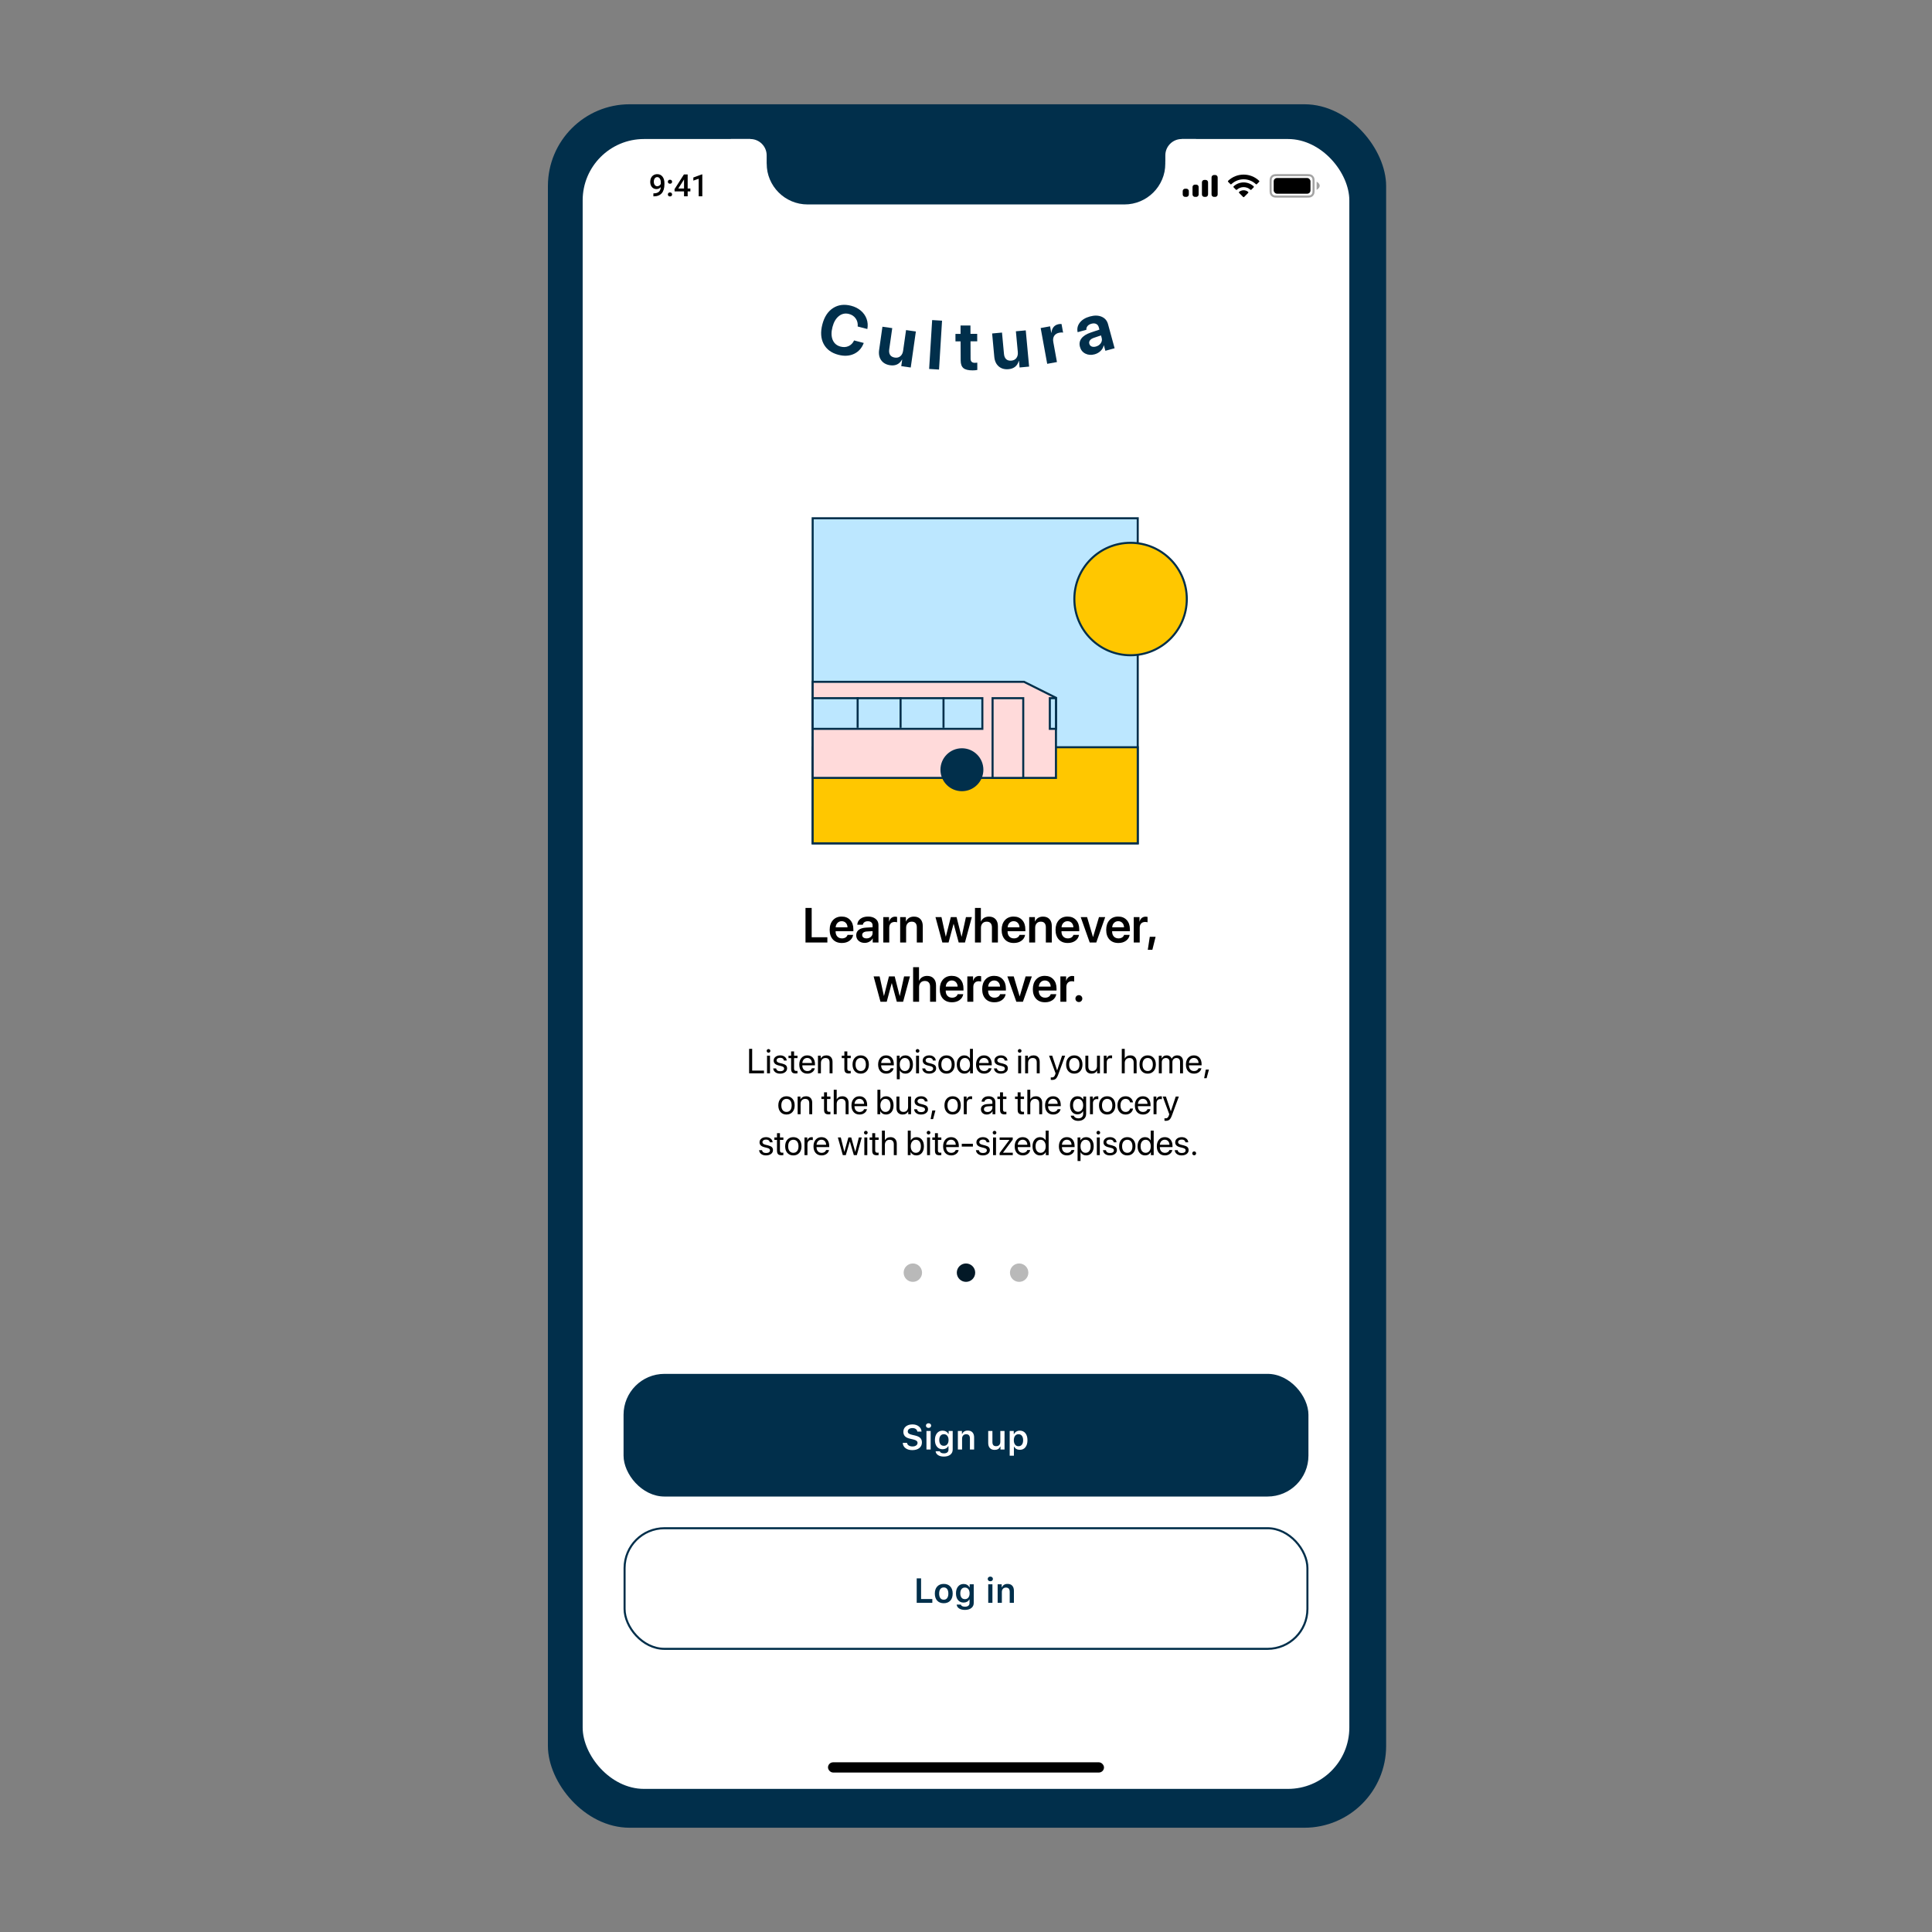 <svg width="945" height="945" viewBox="0 0 945 945" fill="none" xmlns="http://www.w3.org/2000/svg">
<rect x="0" y="0" width="945" height="945" fill="#808080" stroke="none"/>
<rect x="268" y="51" width="410" height="843" rx="40" fill="#012F4B"/>
<rect x="285" y="68" width="375" height="807" rx="30" fill="white"/>
<path d="M323.206 91.54C322.61 92.169 321.914 92.484 321.118 92.484C320.181 92.484 319.434 92.157 318.877 91.503C318.321 90.844 318.042 89.98 318.042 88.91C318.042 88.207 318.184 87.57 318.467 86.999C318.75 86.427 319.153 85.983 319.676 85.665C320.198 85.348 320.804 85.189 321.492 85.189C322.566 85.189 323.418 85.59 324.048 86.391C324.678 87.191 324.993 88.263 324.993 89.606V90.104C324.993 92.028 324.558 93.495 323.689 94.506C322.82 95.517 321.524 96.029 319.8 96.044H319.588V94.572H319.844C320.894 94.557 321.7 94.306 322.261 93.817C322.823 93.324 323.138 92.565 323.206 91.54ZM321.492 91.093C321.848 91.093 322.183 90.99 322.495 90.785C322.808 90.58 323.05 90.297 323.221 89.936V89.24C323.221 88.454 323.059 87.821 322.737 87.343C322.415 86.864 321.997 86.625 321.485 86.625C320.972 86.625 320.562 86.837 320.254 87.262C319.951 87.682 319.8 88.214 319.8 88.859C319.8 89.528 319.954 90.067 320.262 90.478C320.569 90.888 320.979 91.093 321.492 91.093ZM327.706 94.125C328.038 94.125 328.295 94.22 328.475 94.411C328.656 94.596 328.746 94.831 328.746 95.114C328.746 95.392 328.656 95.624 328.475 95.81C328.295 95.99 328.038 96.081 327.706 96.081C327.389 96.081 327.138 95.99 326.952 95.81C326.766 95.629 326.674 95.397 326.674 95.114C326.674 94.831 326.764 94.596 326.945 94.411C327.125 94.22 327.379 94.125 327.706 94.125ZM327.706 87.907C328.038 87.907 328.295 88.002 328.475 88.192C328.656 88.378 328.746 88.612 328.746 88.895C328.746 89.174 328.656 89.406 328.475 89.591C328.295 89.772 328.038 89.862 327.706 89.862C327.389 89.862 327.138 89.772 326.952 89.591C326.766 89.411 326.674 89.179 326.674 88.895C326.674 88.612 326.764 88.378 326.945 88.192C327.125 88.002 327.379 87.907 327.706 87.907ZM336.36 92.199H337.685V93.627H336.36V96H334.58V93.627H329.973L329.922 92.543L334.521 85.336H336.36V92.199ZM331.789 92.199H334.58V87.746L334.448 87.98L331.789 92.199ZM343.519 96H341.747V87.438L339.132 88.332V86.83L343.292 85.299H343.519V96Z" fill="black"/>
<path fill-rule="evenodd" clip-rule="evenodd" d="M624.589 85.16H639.411C640.659 85.16 641.111 85.29 641.568 85.534C642.024 85.778 642.382 86.136 642.626 86.592C642.87 87.049 643 87.501 643 88.749V93.07C643 94.319 642.87 94.771 642.626 95.228C642.382 95.684 642.024 96.042 641.568 96.286C641.111 96.53 640.659 96.66 639.411 96.66H624.589C623.341 96.66 622.889 96.53 622.432 96.286C621.976 96.042 621.618 95.684 621.374 95.228C621.13 94.771 621 94.319 621 93.07V88.749C621 87.501 621.13 87.049 621.374 86.592C621.618 86.136 621.976 85.778 622.432 85.534C622.889 85.29 623.341 85.16 624.589 85.16ZM624.589 86.16C623.602 86.16 623.258 86.227 622.904 86.416C622.622 86.567 622.407 86.782 622.256 87.064C622.067 87.418 622 87.762 622 88.749V93.07C622 94.058 622.067 94.402 622.256 94.756C622.407 95.038 622.622 95.253 622.904 95.404C623.258 95.593 623.602 95.66 624.589 95.66H639.411C640.398 95.66 640.742 95.593 641.096 95.404C641.378 95.253 641.593 95.038 641.744 94.756C641.933 94.402 642 94.058 642 93.07V88.749C642 87.762 641.933 87.418 641.744 87.064C641.593 86.782 641.378 86.567 641.096 86.416C640.742 86.227 640.398 86.16 639.411 86.16H624.589ZM645.5 90.85C645.5 92.087 644 92.85 644 92.85V88.85C644 88.85 645.5 89.613 645.5 90.85Z" fill="black" fill-opacity="0.36"/>
<rect x="623" y="87.077" width="18" height="7.667" rx="1.6" fill="black"/>
<path fill-rule="evenodd" clip-rule="evenodd" d="M592.623 86.566C592.6 86.682 592.6 86.821 592.6 87.1V94.8C592.6 95.079 592.6 95.218 592.623 95.334C592.718 95.81 593.09 96.182 593.566 96.277C593.682 96.3 593.821 96.3 594.1 96.3C594.379 96.3 594.518 96.3 594.634 96.277C595.11 96.182 595.482 95.81 595.577 95.334C595.6 95.218 595.6 95.079 595.6 94.8V87.1C595.6 86.821 595.6 86.682 595.577 86.566C595.482 86.09 595.11 85.718 594.634 85.623C594.518 85.6 594.379 85.6 594.1 85.6C593.821 85.6 593.682 85.6 593.566 85.623C593.09 85.718 592.718 86.09 592.623 86.566ZM587.9 89.5C587.9 89.221 587.9 89.082 587.923 88.966C588.018 88.49 588.39 88.118 588.866 88.023C588.982 88 589.121 88 589.4 88C589.679 88 589.818 88 589.934 88.023C590.41 88.118 590.782 88.49 590.877 88.966C590.9 89.082 590.9 89.221 590.9 89.5V94.8C590.9 95.079 590.9 95.218 590.877 95.334C590.782 95.81 590.41 96.182 589.934 96.277C589.818 96.3 589.679 96.3 589.4 96.3C589.121 96.3 588.982 96.3 588.866 96.277C588.39 96.182 588.018 95.81 587.923 95.334C587.9 95.218 587.9 95.079 587.9 94.8V89.5ZM583.323 91.266C583.3 91.382 583.3 91.521 583.3 91.8V94.8C583.3 95.079 583.3 95.218 583.323 95.334C583.418 95.81 583.79 96.182 584.266 96.277C584.382 96.3 584.521 96.3 584.8 96.3C585.079 96.3 585.218 96.3 585.334 96.277C585.81 96.182 586.182 95.81 586.277 95.334C586.3 95.218 586.3 95.079 586.3 94.8V91.8C586.3 91.521 586.3 91.382 586.277 91.266C586.182 90.79 585.81 90.418 585.334 90.323C585.218 90.3 585.079 90.3 584.8 90.3C584.521 90.3 584.382 90.3 584.266 90.323C583.79 90.418 583.418 90.79 583.323 91.266ZM578.523 93.266C578.5 93.382 578.5 93.521 578.5 93.8V94.8C578.5 95.079 578.5 95.218 578.523 95.334C578.618 95.81 578.99 96.182 579.466 96.277C579.582 96.3 579.721 96.3 580 96.3C580.279 96.3 580.418 96.3 580.534 96.277C581.01 96.182 581.382 95.81 581.477 95.334C581.5 95.218 581.5 95.079 581.5 94.8V93.8C581.5 93.521 581.5 93.382 581.477 93.266C581.382 92.79 581.01 92.418 580.534 92.323C580.418 92.3 580.279 92.3 580 92.3C579.721 92.3 579.582 92.3 579.466 92.323C578.99 92.418 578.618 92.79 578.523 93.266Z" fill="black"/>
<path fill-rule="evenodd" clip-rule="evenodd" d="M608.3 87.696C610.535 87.696 612.684 88.555 614.303 90.094C614.425 90.213 614.62 90.212 614.74 90.091L615.906 88.915C615.967 88.853 616 88.771 616 88.684C615.999 88.598 615.965 88.516 615.903 88.455C611.653 84.382 604.947 84.382 600.697 88.455C600.635 88.515 600.601 88.598 600.6 88.684C600.599 88.77 600.633 88.853 600.694 88.915L601.86 90.091C601.98 90.212 602.175 90.214 602.297 90.094C603.917 88.555 606.066 87.696 608.3 87.696V87.696ZM608.3 91.524C609.528 91.524 610.712 91.98 611.622 92.804C611.745 92.921 611.939 92.918 612.059 92.798L613.223 91.622C613.285 91.56 613.319 91.476 613.318 91.389C613.317 91.302 613.281 91.219 613.218 91.159C610.447 88.581 606.156 88.581 603.385 91.159C603.322 91.219 603.286 91.302 603.286 91.389C603.285 91.477 603.319 91.56 603.38 91.622L604.544 92.798C604.664 92.918 604.858 92.921 604.981 92.804C605.891 91.981 607.074 91.524 608.3 91.524V91.524ZM610.538 94.331C610.6 94.27 610.635 94.186 610.633 94.099C610.631 94.012 610.593 93.929 610.529 93.871C609.242 92.783 607.358 92.783 606.072 93.871C606.008 93.929 605.97 94.012 605.968 94.099C605.966 94.186 606 94.27 606.063 94.331L608.077 96.364C608.136 96.424 608.216 96.457 608.3 96.457C608.384 96.457 608.465 96.424 608.524 96.364L610.538 94.331Z" fill="black"/>
<path d="M375 53.5H570V80C570 91.046 561.046 100 550 100H395C383.954 100 375 91.046 375 80V53.5Z" fill="#012F4B"/>
<rect x="557" y="62" width="21" height="17" fill="#012F4B"/>
<rect x="367" y="63" width="21" height="17" fill="#012F4B"/>
<path d="M570 76C570 71.582 573.582 68 578 68H585V85H570V76Z" fill="white"/>
<path d="M375 76C375 71.582 371.418 68 367 68H357.5V100H375V76Z" fill="white"/>
<rect x="405" y="862" width="135" height="5" rx="2.5" fill="black"/>
<rect x="305.5" y="747.5" width="334" height="59" rx="19.5" stroke="#012F4B"/>
<path d="M456.024 782.124V784H448.388V772.022H450.529V782.124H456.024ZM461.619 784.183C460.258 784.183 459.19 783.765 458.415 782.929C457.64 782.088 457.253 780.931 457.253 779.459C457.253 777.999 457.643 776.847 458.423 776.006C459.204 775.16 460.269 774.736 461.619 774.736C462.975 774.736 464.04 775.157 464.815 775.998C465.595 776.839 465.985 777.993 465.985 779.459C465.985 780.931 465.595 782.088 464.815 782.929C464.04 783.765 462.975 784.183 461.619 784.183ZM459.951 781.676C460.344 782.196 460.9 782.456 461.619 782.456C462.338 782.456 462.892 782.196 463.279 781.676C463.672 781.15 463.869 780.411 463.869 779.459C463.869 778.513 463.672 777.777 463.279 777.251C462.886 776.726 462.333 776.463 461.619 776.463C460.9 776.463 460.344 776.726 459.951 777.251C459.558 777.777 459.361 778.513 459.361 779.459C459.361 780.411 459.558 781.15 459.951 781.676ZM470.302 781.435C470.695 781.939 471.248 782.19 471.962 782.19C472.676 782.19 473.237 781.936 473.647 781.427C474.056 780.918 474.261 780.229 474.261 779.36C474.261 778.491 474.056 777.802 473.647 777.293C473.237 776.778 472.676 776.521 471.962 776.521C471.254 776.521 470.7 776.776 470.302 777.285C469.909 777.794 469.712 778.486 469.712 779.36C469.712 780.234 469.909 780.926 470.302 781.435ZM471.962 787.453C470.805 787.453 469.865 787.218 469.14 786.748C468.42 786.277 468.019 785.649 467.936 784.863H470.003C470.069 785.179 470.277 785.428 470.625 785.61C470.98 785.793 471.436 785.884 471.995 785.884C472.698 785.884 473.246 785.727 473.639 785.411C474.032 785.096 474.228 784.653 474.228 784.083V782.365H474.087C473.827 782.852 473.456 783.225 472.975 783.485C472.499 783.74 471.945 783.867 471.314 783.867C470.174 783.867 469.27 783.46 468.6 782.647C467.93 781.828 467.596 780.732 467.596 779.36C467.596 777.965 467.933 776.853 468.608 776.023C469.283 775.187 470.197 774.77 471.348 774.77C471.967 774.77 472.529 774.913 473.033 775.201C473.536 775.489 473.913 775.879 474.162 776.372H474.303V774.919H476.287V784.033C476.287 785.085 475.896 785.917 475.116 786.532C474.336 787.146 473.284 787.453 471.962 787.453ZM483.375 784V774.919H485.426V784H483.375ZM484.396 773.441C484.026 773.441 483.721 773.336 483.483 773.126C483.245 772.91 483.126 772.636 483.126 772.304C483.126 771.972 483.245 771.701 483.483 771.491C483.721 771.275 484.026 771.167 484.396 771.167C484.773 771.167 485.077 771.275 485.31 771.491C485.547 771.701 485.666 771.972 485.666 772.304C485.666 772.636 485.547 772.91 485.31 773.126C485.077 773.336 484.773 773.441 484.396 773.441ZM487.982 784V774.919H489.966V776.372H490.107C490.329 775.851 490.666 775.45 491.12 775.168C491.579 774.88 492.141 774.736 492.805 774.736C493.812 774.736 494.584 775.03 495.121 775.616C495.663 776.203 495.935 777.038 495.935 778.123V784H493.876V778.613C493.876 777.224 493.264 776.529 492.041 776.529C491.427 776.529 490.94 776.726 490.581 777.119C490.221 777.512 490.041 778.043 490.041 778.712V784H487.982Z" fill="#012F4B"/>
<rect x="305" y="672" width="335" height="60" rx="20" fill="#012F4B"/>
<path d="M441.561 705.746H443.653C443.719 706.283 443.999 706.712 444.491 707.033C444.984 707.348 445.609 707.506 446.367 707.506C447.076 707.506 447.657 707.345 448.11 707.024C448.57 706.698 448.799 706.283 448.799 705.779C448.799 705.348 448.625 704.996 448.276 704.725C447.933 704.454 447.377 704.23 446.608 704.053L445.056 703.696C443.971 703.452 443.166 703.057 442.64 702.509C442.12 701.955 441.86 701.233 441.86 700.342C441.86 699.252 442.267 698.378 443.08 697.719C443.899 697.055 444.978 696.723 446.317 696.723C447.574 696.723 448.614 697.05 449.438 697.703C450.263 698.356 450.7 699.197 450.75 700.226H448.7C448.628 699.7 448.376 699.283 447.944 698.973C447.513 698.663 446.968 698.508 446.309 698.508C445.617 698.508 445.061 698.663 444.641 698.973C444.226 699.277 444.018 699.684 444.018 700.193C444.018 700.597 444.181 700.926 444.508 701.181C444.834 701.43 445.368 701.64 446.11 701.812L447.488 702.127C448.7 702.398 449.577 702.802 450.119 703.339C450.667 703.876 450.941 704.601 450.941 705.514C450.941 706.681 450.518 707.605 449.671 708.286C448.83 708.961 447.684 709.299 446.234 709.299C444.862 709.299 443.752 708.978 442.906 708.336C442.065 707.694 441.616 706.831 441.561 705.746ZM453.157 709V699.919H455.208V709H453.157ZM454.178 698.441C453.807 698.441 453.503 698.336 453.265 698.126C453.027 697.91 452.908 697.636 452.908 697.304C452.908 696.972 453.027 696.701 453.265 696.491C453.503 696.275 453.807 696.167 454.178 696.167C454.555 696.167 454.859 696.275 455.091 696.491C455.329 696.701 455.448 696.972 455.448 697.304C455.448 697.636 455.329 697.91 455.091 698.126C454.859 698.336 454.555 698.441 454.178 698.441ZM460.005 706.435C460.398 706.939 460.952 707.19 461.666 707.19C462.379 707.19 462.941 706.936 463.351 706.427C463.76 705.918 463.965 705.229 463.965 704.36C463.965 703.491 463.76 702.802 463.351 702.293C462.941 701.778 462.379 701.521 461.666 701.521C460.957 701.521 460.404 701.776 460.005 702.285C459.612 702.794 459.416 703.486 459.416 704.36C459.416 705.234 459.612 705.926 460.005 706.435ZM461.666 712.453C460.509 712.453 459.568 712.218 458.843 711.748C458.124 711.277 457.723 710.649 457.64 709.863H459.707C459.773 710.179 459.98 710.428 460.329 710.61C460.683 710.793 461.14 710.884 461.699 710.884C462.402 710.884 462.949 710.727 463.342 710.411C463.735 710.096 463.932 709.653 463.932 709.083V707.365H463.791C463.53 707.852 463.16 708.225 462.678 708.485C462.202 708.74 461.649 708.867 461.018 708.867C459.878 708.867 458.973 708.46 458.304 707.647C457.634 706.828 457.299 705.732 457.299 704.36C457.299 702.965 457.637 701.853 458.312 701.023C458.987 700.187 459.9 699.77 461.051 699.77C461.671 699.77 462.233 699.913 462.736 700.201C463.24 700.489 463.616 700.879 463.865 701.372H464.006V699.919H465.99V709.033C465.99 710.085 465.6 710.917 464.82 711.532C464.04 712.146 462.988 712.453 461.666 712.453ZM468.522 709V699.919H470.506V701.372H470.647C470.868 700.851 471.206 700.45 471.66 700.168C472.119 699.88 472.681 699.736 473.345 699.736C474.352 699.736 475.124 700.03 475.661 700.616C476.203 701.203 476.474 702.038 476.474 703.123V709H474.416V703.613C474.416 702.224 473.804 701.529 472.581 701.529C471.967 701.529 471.48 701.726 471.12 702.119C470.76 702.512 470.581 703.043 470.581 703.712V709H468.522ZM491.349 699.919V709H489.365V707.556H489.224C488.765 708.64 487.86 709.183 486.51 709.183C485.519 709.183 484.747 708.889 484.194 708.303C483.64 707.711 483.364 706.883 483.364 705.821V699.919H485.422V705.306C485.422 706.003 485.569 706.524 485.862 706.867C486.156 707.204 486.609 707.373 487.224 707.373C487.888 707.373 488.397 707.182 488.751 706.8C489.111 706.418 489.291 705.887 489.291 705.207V699.919H491.349ZM498.82 699.77C499.971 699.77 500.881 700.187 501.551 701.023C502.226 701.859 502.563 703.004 502.563 704.459C502.563 705.909 502.229 707.055 501.559 707.896C500.895 708.732 499.99 709.149 498.845 709.149C498.197 709.149 497.63 709.017 497.143 708.751C496.662 708.48 496.305 708.104 496.072 707.622H495.931V712.021H493.873V699.919H495.856V701.421H495.998C496.258 700.907 496.637 700.503 497.135 700.209C497.638 699.916 498.2 699.77 498.82 699.77ZM498.172 707.398C498.886 707.398 499.442 707.138 499.841 706.618C500.245 706.097 500.447 705.378 500.447 704.459C500.447 703.541 500.245 702.821 499.841 702.301C499.442 701.781 498.889 701.521 498.181 701.521C497.478 701.521 496.922 701.784 496.512 702.31C496.103 702.835 495.895 703.552 495.89 704.459C495.895 705.367 496.1 706.084 496.504 706.609C496.913 707.135 497.47 707.398 498.172 707.398Z" fill="white"/>
<path d="M410.088 173.547C406.703 172.666 404.303 170.904 402.886 168.26C401.483 165.608 401.267 162.418 402.236 158.69C403.203 154.973 404.949 152.306 407.474 150.687C410.002 149.057 412.954 148.681 416.328 149.559C418.17 150.038 419.746 150.837 421.056 151.955C422.377 153.076 423.32 154.419 423.885 155.984C424.45 157.549 424.57 159.199 424.245 160.933L419.521 159.704C419.667 158.221 419.348 156.92 418.564 155.801C417.79 154.685 416.697 153.943 415.283 153.575C413.451 153.099 411.802 153.436 410.337 154.587C408.871 155.739 407.821 157.53 407.189 159.961C406.545 162.436 406.578 164.531 407.286 166.248C407.998 167.954 409.285 169.049 411.149 169.534C412.584 169.907 413.892 169.824 415.073 169.285C416.254 168.746 417.152 167.825 417.765 166.52L422.489 167.749C421.55 170.261 419.96 172.043 417.719 173.096C415.481 174.137 412.937 174.288 410.088 173.547Z" fill="#012F4B"/>
<path d="M447.979 162.139L445.468 179.758L440.833 179.097L441.285 175.925L441.186 175.911C439.933 178.113 438.008 179.03 435.412 178.659C433.483 178.385 432.027 177.579 431.044 176.242C430.062 174.895 429.716 173.202 430.007 171.164L431.626 159.808L436.425 160.492L434.949 170.846C434.782 172.018 434.934 172.951 435.405 173.645C435.888 174.339 436.66 174.762 437.723 174.914C438.786 175.065 439.68 174.835 440.404 174.223C441.129 173.611 441.574 172.718 441.741 171.546L443.18 161.455L447.979 162.139Z" fill="#012F4B"/>
<path d="M454.47 180.466L455.944 156.555L460.783 156.854L459.309 180.764L454.47 180.466Z" fill="#012F4B"/>
<path d="M469.827 159.224L474.674 159.204L474.691 163.304L477.978 163.291L477.993 166.943L474.706 166.957L474.741 175.473C474.747 176.813 475.447 177.479 476.841 177.474C477.295 177.472 477.688 177.442 478.019 177.386L478.034 180.955C477.47 181.09 476.701 181.16 475.727 181.164C473.636 181.172 472.14 180.802 471.24 180.053C470.352 179.304 469.904 178.061 469.897 176.323L469.858 166.977L467.352 166.987L467.337 163.335L469.844 163.324L469.827 159.224Z" fill="#012F4B"/>
<path d="M501.729 161.592L503.37 179.313L498.708 179.745L498.413 176.554L498.314 176.563C497.605 178.997 495.945 180.334 493.333 180.576C491.394 180.756 489.791 180.309 488.524 179.237C487.257 178.154 486.528 176.588 486.339 174.538L485.281 163.115L490.108 162.668L491.072 173.083C491.181 174.262 491.546 175.134 492.165 175.699C492.795 176.263 493.645 176.496 494.714 176.397C495.783 176.298 496.598 175.866 497.161 175.103C497.724 174.339 497.951 173.368 497.842 172.189L496.902 162.039L501.729 161.592Z" fill="#012F4B"/>
<path d="M512.218 177.96L509.021 160.453L513.627 159.612L514.202 162.764L514.3 162.746C514.402 161.58 514.759 160.637 515.37 159.918C515.981 159.199 516.804 158.745 517.838 158.556C518.339 158.465 518.802 158.442 519.227 158.488L519.993 162.686C519.513 162.582 518.919 162.595 518.211 162.724C517.035 162.939 516.183 163.449 515.655 164.254C515.127 165.059 514.976 166.077 515.2 167.307L516.986 177.09L512.218 177.96Z" fill="#012F4B"/>
<path d="M536.03 169.507C537.066 169.224 537.86 168.686 538.412 167.893C538.971 167.086 539.126 166.223 538.875 165.305L538.533 164.056L534.975 165.269C534.117 165.572 533.499 165.977 533.121 166.481C532.753 166.984 532.653 167.539 532.819 168.147C532.994 168.788 533.373 169.229 533.956 169.472C534.538 169.714 535.23 169.726 536.03 169.507ZM535.417 173.306C533.762 173.759 532.257 173.648 530.903 172.974C529.548 172.3 528.662 171.2 528.245 169.673C527.819 168.114 528.061 166.734 528.972 165.533C529.883 164.332 531.394 163.374 533.505 162.659L537.759 161.221L537.448 160.084C537.232 159.294 536.801 158.746 536.156 158.441C535.521 158.133 534.76 158.1 533.874 158.342C533.02 158.575 532.373 158.958 531.934 159.492C531.505 160.022 531.321 160.629 531.381 161.312L527.105 162.481C526.73 160.77 527.08 159.218 528.156 157.822C529.229 156.416 530.886 155.406 533.128 154.794C535.327 154.193 537.232 154.234 538.842 154.919C540.451 155.603 541.493 156.81 541.965 158.54L545.191 170.342L540.675 171.577L539.957 168.95L539.861 168.977C539.636 170.002 539.115 170.907 538.297 171.693C537.476 172.468 536.516 173.006 535.417 173.306Z" fill="#012F4B"/>
<circle cx="498.5" cy="622.5" r="4" fill="#B9B9B9" stroke="#B9B9B9"/>
<circle cx="472.5" cy="622.5" r="4.5" fill="#031927"/>
<circle cx="446.5" cy="622.5" r="4" fill="#B9B9B9" stroke="#B9B9B9"/>
<g clip-path="url(#clip0)">
<path d="M373.686 523.655V525H366.415V513.022H367.909V523.655H373.686ZM375.18 525V516.367H376.625V525H375.18ZM375.902 514.915C375.659 514.915 375.449 514.826 375.271 514.649C375.094 514.472 375.006 514.262 375.006 514.018C375.006 513.769 375.094 513.559 375.271 513.387C375.449 513.21 375.659 513.122 375.902 513.122C376.151 513.122 376.364 513.21 376.542 513.387C376.719 513.559 376.807 513.769 376.807 514.018C376.807 514.262 376.719 514.472 376.542 514.649C376.364 514.826 376.151 514.915 375.902 514.915ZM378.426 518.75C378.426 518.008 378.725 517.402 379.322 516.932C379.925 516.456 380.7 516.218 381.646 516.218C382.537 516.218 383.279 516.456 383.871 516.932C384.463 517.408 384.776 518.011 384.809 518.741H383.431C383.381 518.321 383.193 517.991 382.867 517.753C382.546 517.515 382.122 517.396 381.597 517.396C381.071 517.396 380.648 517.515 380.327 517.753C380.006 517.986 379.845 518.293 379.845 518.675C379.845 519.261 380.324 519.676 381.281 519.92L382.618 520.244C383.486 520.465 384.098 520.753 384.452 521.107C384.812 521.456 384.992 521.948 384.992 522.584C384.992 523.337 384.671 523.954 384.029 524.436C383.387 524.911 382.562 525.149 381.555 525.149C380.614 525.149 379.837 524.917 379.223 524.452C378.614 523.982 378.271 523.362 378.193 522.593H379.638C379.798 523.511 380.468 523.971 381.646 523.971C382.228 523.971 382.687 523.857 383.024 523.63C383.368 523.398 383.539 523.085 383.539 522.692C383.539 522.382 383.437 522.136 383.232 521.954C383.033 521.771 382.692 521.616 382.211 521.489L380.692 521.099C379.181 520.711 378.426 519.928 378.426 518.75ZM386.959 514.284H388.403V516.367H390.08V517.554H388.403V522.684C388.403 523.077 388.489 523.368 388.661 523.556C388.832 523.738 389.103 523.83 389.474 523.83C389.707 523.83 389.906 523.816 390.072 523.788V525C389.884 525.044 389.579 525.066 389.159 525.066C388.367 525.066 387.803 524.889 387.465 524.535C387.128 524.181 386.959 523.589 386.959 522.759V517.554H385.672V516.367H386.959V514.284ZM394.836 517.471C394.167 517.471 393.611 517.704 393.168 518.168C392.731 518.628 392.49 519.22 392.446 519.945H397.136C397.119 519.214 396.901 518.619 396.48 518.16C396.059 517.701 395.512 517.471 394.836 517.471ZM397.103 522.526H398.522C398.395 523.29 397.996 523.918 397.327 524.411C396.663 524.903 395.863 525.149 394.928 525.149C393.694 525.149 392.722 524.751 392.014 523.954C391.306 523.157 390.952 522.078 390.952 520.717C390.952 519.367 391.306 518.279 392.014 517.455C392.728 516.63 393.677 516.218 394.861 516.218C396.023 516.218 396.942 516.608 397.617 517.388C398.292 518.168 398.63 519.214 398.63 520.526V521.074H392.438V521.157C392.438 521.987 392.664 522.651 393.118 523.149C393.572 523.647 394.186 523.896 394.961 523.896C395.503 523.896 395.965 523.771 396.347 523.522C396.729 523.273 396.981 522.941 397.103 522.526ZM400.091 525V516.367H401.452V517.745H401.485C401.734 517.264 402.091 516.89 402.556 516.625C403.021 516.353 403.577 516.218 404.225 516.218C405.165 516.218 405.899 516.503 406.424 517.073C406.95 517.637 407.213 518.412 407.213 519.397V525H405.769V519.654C405.769 518.951 405.603 518.417 405.271 518.052C404.938 517.681 404.443 517.496 403.785 517.496C403.104 517.496 402.559 517.717 402.149 518.16C401.74 518.603 401.535 519.189 401.535 519.92V525H400.091ZM413.007 514.284H414.451V516.367H416.128V517.554H414.451V522.684C414.451 523.077 414.537 523.368 414.708 523.556C414.88 523.738 415.151 523.83 415.522 523.83C415.754 523.83 415.954 523.816 416.12 523.788V525C415.931 525.044 415.627 525.066 415.207 525.066C414.415 525.066 413.851 524.889 413.513 524.535C413.176 524.181 413.007 523.589 413.007 522.759V517.554H411.72V516.367H413.007V514.284ZM421 525.149C419.794 525.149 418.826 524.748 418.095 523.946C417.365 523.138 417 522.05 417 520.684C417 519.317 417.365 518.232 418.095 517.43C418.826 516.622 419.794 516.218 421 516.218C422.201 516.218 423.167 516.622 423.897 517.43C424.628 518.232 424.993 519.317 424.993 520.684C424.993 522.045 424.628 523.13 423.897 523.938C423.167 524.745 422.201 525.149 421 525.149ZM419.149 523.033C419.609 523.597 420.226 523.879 421 523.879C421.775 523.879 422.389 523.6 422.843 523.041C423.297 522.477 423.524 521.691 423.524 520.684C423.524 519.676 423.297 518.893 422.843 518.334C422.389 517.77 421.775 517.488 421 517.488C420.226 517.488 419.609 517.77 419.149 518.334C418.696 518.899 418.469 519.682 418.469 520.684C418.469 521.685 418.696 522.468 419.149 523.033ZM433.402 517.471C432.732 517.471 432.176 517.704 431.733 518.168C431.296 518.628 431.056 519.22 431.011 519.945H435.701C435.685 519.214 435.466 518.619 435.045 518.16C434.625 517.701 434.077 517.471 433.402 517.471ZM435.668 522.526H437.087C436.96 523.29 436.562 523.918 435.892 524.411C435.228 524.903 434.428 525.149 433.493 525.149C432.259 525.149 431.288 524.751 430.58 523.954C429.871 523.157 429.517 522.078 429.517 520.717C429.517 519.367 429.871 518.279 430.58 517.455C431.293 516.63 432.243 516.218 433.427 516.218C434.589 516.218 435.507 516.608 436.183 517.388C436.858 518.168 437.195 519.214 437.195 520.526V521.074H431.003V521.157C431.003 521.987 431.23 522.651 431.684 523.149C432.137 523.647 432.752 523.896 433.526 523.896C434.069 523.896 434.531 523.771 434.913 523.522C435.294 523.273 435.546 522.941 435.668 522.526ZM442.848 516.218C443.955 516.218 444.846 516.625 445.521 517.438C446.202 518.251 446.542 519.333 446.542 520.684C446.542 522.028 446.204 523.11 445.529 523.929C444.854 524.743 443.972 525.149 442.881 525.149C442.273 525.149 441.728 525.011 441.246 524.734C440.765 524.458 440.394 524.079 440.134 523.597H440.101V527.88H438.656V516.367H440.026V517.828H440.059C440.33 517.33 440.709 516.937 441.196 516.649C441.683 516.362 442.234 516.218 442.848 516.218ZM442.566 523.879C443.335 523.879 443.944 523.592 444.392 523.016C444.84 522.441 445.064 521.663 445.064 520.684C445.064 519.704 444.84 518.927 444.392 518.351C443.944 517.776 443.335 517.488 442.566 517.488C441.824 517.488 441.227 517.781 440.773 518.368C440.319 518.954 440.092 519.726 440.092 520.684C440.092 521.646 440.319 522.421 440.773 523.008C441.227 523.589 441.824 523.879 442.566 523.879ZM448.078 525V516.367H449.522V525H448.078ZM448.8 514.915C448.556 514.915 448.346 514.826 448.169 514.649C447.992 514.472 447.903 514.262 447.903 514.018C447.903 513.769 447.992 513.559 448.169 513.387C448.346 513.21 448.556 513.122 448.8 513.122C449.049 513.122 449.262 513.21 449.439 513.387C449.616 513.559 449.705 513.769 449.705 514.018C449.705 514.262 449.616 514.472 449.439 514.649C449.262 514.826 449.049 514.915 448.8 514.915ZM451.323 518.75C451.323 518.008 451.622 517.402 452.22 516.932C452.823 516.456 453.598 516.218 454.544 516.218C455.435 516.218 456.176 516.456 456.769 516.932C457.361 517.408 457.673 518.011 457.707 518.741H456.329C456.279 518.321 456.091 517.991 455.764 517.753C455.443 517.515 455.02 517.396 454.494 517.396C453.968 517.396 453.545 517.515 453.224 517.753C452.903 517.986 452.743 518.293 452.743 518.675C452.743 519.261 453.221 519.676 454.179 519.92L455.515 520.244C456.384 520.465 456.995 520.753 457.35 521.107C457.709 521.456 457.889 521.948 457.889 522.584C457.889 523.337 457.568 523.954 456.926 524.436C456.284 524.911 455.46 525.149 454.453 525.149C453.512 525.149 452.734 524.917 452.12 524.452C451.511 523.982 451.168 523.362 451.091 522.593H452.535C452.696 523.511 453.365 523.971 454.544 523.971C455.125 523.971 455.584 523.857 455.922 523.63C456.265 523.398 456.437 523.085 456.437 522.692C456.437 522.382 456.334 522.136 456.129 521.954C455.93 521.771 455.59 521.616 455.108 521.489L453.589 521.099C452.079 520.711 451.323 519.928 451.323 518.75ZM462.969 525.149C461.763 525.149 460.794 524.748 460.064 523.946C459.333 523.138 458.968 522.05 458.968 520.684C458.968 519.317 459.333 518.232 460.064 517.43C460.794 516.622 461.763 516.218 462.969 516.218C464.17 516.218 465.136 516.622 465.866 517.43C466.597 518.232 466.962 519.317 466.962 520.684C466.962 522.045 466.597 523.13 465.866 523.938C465.136 524.745 464.17 525.149 462.969 525.149ZM461.118 523.033C461.577 523.597 462.194 523.879 462.969 523.879C463.744 523.879 464.358 523.6 464.812 523.041C465.266 522.477 465.493 521.691 465.493 520.684C465.493 519.676 465.266 518.893 464.812 518.334C464.358 517.77 463.744 517.488 462.969 517.488C462.194 517.488 461.577 517.77 461.118 518.334C460.664 518.899 460.438 519.682 460.438 520.684C460.438 521.685 460.664 522.468 461.118 523.033ZM471.693 525.149C470.587 525.149 469.693 524.743 469.012 523.929C468.337 523.116 468 522.034 468 520.684C468 519.339 468.337 518.26 469.012 517.446C469.687 516.627 470.57 516.218 471.66 516.218C472.269 516.218 472.814 516.356 473.295 516.633C473.777 516.91 474.148 517.289 474.408 517.77H474.441V513.022H475.885V525H474.507V523.539H474.482C474.2 524.043 473.818 524.438 473.337 524.726C472.855 525.008 472.308 525.149 471.693 525.149ZM471.967 517.488C471.204 517.488 470.598 517.778 470.149 518.359C469.701 518.935 469.477 519.71 469.477 520.684C469.477 521.663 469.701 522.441 470.149 523.016C470.598 523.592 471.204 523.879 471.967 523.879C472.714 523.879 473.315 523.589 473.769 523.008C474.222 522.421 474.449 521.646 474.449 520.684C474.449 519.721 474.22 518.949 473.76 518.368C473.306 517.781 472.709 517.488 471.967 517.488ZM481.297 517.471C480.628 517.471 480.072 517.704 479.629 518.168C479.192 518.628 478.951 519.22 478.907 519.945H483.597C483.58 519.214 483.361 518.619 482.941 518.16C482.52 517.701 481.972 517.471 481.297 517.471ZM483.563 522.526H484.983C484.856 523.29 484.457 523.918 483.788 524.411C483.124 524.903 482.324 525.149 481.389 525.149C480.155 525.149 479.183 524.751 478.475 523.954C477.767 523.157 477.413 522.078 477.413 520.717C477.413 519.367 477.767 518.279 478.475 517.455C479.189 516.63 480.138 516.218 481.322 516.218C482.484 516.218 483.403 516.608 484.078 517.388C484.753 518.168 485.091 519.214 485.091 520.526V521.074H478.898V521.157C478.898 521.987 479.125 522.651 479.579 523.149C480.033 523.647 480.647 523.896 481.422 523.896C481.964 523.896 482.426 523.771 482.808 523.522C483.19 523.273 483.442 522.941 483.563 522.526ZM486.402 518.75C486.402 518.008 486.701 517.402 487.299 516.932C487.902 516.456 488.677 516.218 489.623 516.218C490.514 516.218 491.256 516.456 491.848 516.932C492.44 517.408 492.752 518.011 492.786 518.741H491.408C491.358 518.321 491.17 517.991 490.843 517.753C490.522 517.515 490.099 517.396 489.573 517.396C489.048 517.396 488.624 517.515 488.303 517.753C487.982 517.986 487.822 518.293 487.822 518.675C487.822 519.261 488.3 519.676 489.258 519.92L490.594 520.244C491.463 520.465 492.075 520.753 492.429 521.107C492.788 521.456 492.968 521.948 492.968 522.584C492.968 523.337 492.647 523.954 492.005 524.436C491.363 524.911 490.539 525.149 489.532 525.149C488.591 525.149 487.813 524.917 487.199 524.452C486.59 523.982 486.247 523.362 486.17 522.593H487.614C487.775 523.511 488.444 523.971 489.623 523.971C490.204 523.971 490.663 523.857 491.001 523.63C491.344 523.398 491.516 523.085 491.516 522.692C491.516 522.382 491.413 522.136 491.208 521.954C491.009 521.771 490.669 521.616 490.188 521.489L488.668 521.099C487.158 520.711 486.402 519.928 486.402 518.75ZM498.032 525V516.367H499.476V525H498.032ZM498.754 514.915C498.51 514.915 498.3 514.826 498.123 514.649C497.946 514.472 497.857 514.262 497.857 514.018C497.857 513.769 497.946 513.559 498.123 513.387C498.3 513.21 498.51 513.122 498.754 513.122C499.003 513.122 499.216 513.21 499.393 513.387C499.57 513.559 499.659 513.769 499.659 514.018C499.659 514.262 499.57 514.472 499.393 514.649C499.216 514.826 499.003 514.915 498.754 514.915ZM501.427 525V516.367H502.788V517.745H502.821C503.07 517.264 503.427 516.89 503.892 516.625C504.357 516.353 504.913 516.218 505.561 516.218C506.501 516.218 507.235 516.503 507.76 517.073C508.286 517.637 508.549 518.412 508.549 519.397V525H507.104V519.654C507.104 518.951 506.938 518.417 506.606 518.052C506.274 517.681 505.779 517.496 505.121 517.496C504.44 517.496 503.895 517.717 503.485 518.16C503.076 518.603 502.871 519.189 502.871 519.92V525H501.427ZM514.592 528.229C514.337 528.229 514.13 528.212 513.969 528.179V526.967C514.102 526.995 514.29 527.009 514.534 527.009C514.938 527.009 515.261 526.901 515.505 526.685C515.748 526.475 515.953 526.118 516.119 525.614L516.318 525.008L513.131 516.367H514.675L517.065 523.556H517.09L519.481 516.367H521L517.605 525.606C517.234 526.613 516.833 527.302 516.401 527.673C515.975 528.044 515.372 528.229 514.592 528.229ZM525.474 525.149C524.268 525.149 523.299 524.748 522.569 523.946C521.838 523.138 521.473 522.05 521.473 520.684C521.473 519.317 521.838 518.232 522.569 517.43C523.299 516.622 524.268 516.218 525.474 516.218C526.675 516.218 527.641 516.622 528.371 517.43C529.102 518.232 529.467 519.317 529.467 520.684C529.467 522.045 529.102 523.13 528.371 523.938C527.641 524.745 526.675 525.149 525.474 525.149ZM523.623 523.033C524.082 523.597 524.699 523.879 525.474 523.879C526.249 523.879 526.863 523.6 527.317 523.041C527.771 522.477 527.998 521.691 527.998 520.684C527.998 519.676 527.771 518.893 527.317 518.334C526.863 517.77 526.249 517.488 525.474 517.488C524.699 517.488 524.082 517.77 523.623 518.334C523.169 518.899 522.942 519.682 522.942 520.684C522.942 521.685 523.169 522.468 523.623 523.033ZM538.017 516.367V525H536.647V523.597H536.614C536.077 524.632 535.164 525.149 533.875 525.149C532.939 525.149 532.206 524.867 531.675 524.303C531.149 523.733 530.886 522.955 530.886 521.97V516.367H532.331V521.713C532.331 523.152 532.995 523.871 534.323 523.871C535.02 523.871 535.568 523.653 535.966 523.215C536.37 522.773 536.572 522.181 536.572 521.439V516.367H538.017ZM539.893 525V516.367H541.254V517.778H541.287C541.431 517.297 541.688 516.918 542.059 516.641C542.435 516.359 542.875 516.218 543.379 516.218C543.495 516.218 543.689 516.237 543.96 516.276V517.679C543.805 517.623 543.548 517.596 543.188 517.596C542.629 517.596 542.181 517.781 541.843 518.152C541.506 518.523 541.337 519.012 541.337 519.621V525H539.893ZM548.7 525V513.022H550.144V517.745H550.177C550.421 517.258 550.775 516.882 551.24 516.616C551.71 516.351 552.269 516.218 552.917 516.218C553.857 516.218 554.599 516.508 555.141 517.089C555.683 517.67 555.955 518.448 555.955 519.422V525H554.51V519.688C554.51 518.99 554.336 518.451 553.987 518.069C553.644 517.687 553.138 517.496 552.468 517.496C551.754 517.496 551.187 517.72 550.767 518.168C550.352 518.617 550.144 519.217 550.144 519.97V525H548.7ZM561.367 525.149C560.16 525.149 559.192 524.748 558.461 523.946C557.731 523.138 557.366 522.05 557.366 520.684C557.366 519.317 557.731 518.232 558.461 517.43C559.192 516.622 560.16 516.218 561.367 516.218C562.568 516.218 563.533 516.622 564.264 517.43C564.994 518.232 565.359 519.317 565.359 520.684C565.359 522.045 564.994 523.13 564.264 523.938C563.533 524.745 562.568 525.149 561.367 525.149ZM559.516 523.033C559.975 523.597 560.592 523.879 561.367 523.879C562.141 523.879 562.756 523.6 563.209 523.041C563.663 522.477 563.89 521.691 563.89 520.684C563.89 519.676 563.663 518.893 563.209 518.334C562.756 517.77 562.141 517.488 561.367 517.488C560.592 517.488 559.975 517.77 559.516 518.334C559.062 518.899 558.835 519.682 558.835 520.684C558.835 521.685 559.062 522.468 559.516 523.033ZM566.82 525V516.367H568.182V517.745H568.215C568.425 517.275 568.743 516.904 569.169 516.633C569.596 516.356 570.094 516.218 570.664 516.218C571.25 516.218 571.754 516.362 572.174 516.649C572.595 516.932 572.899 517.336 573.087 517.861H573.121C573.359 517.347 573.715 516.945 574.191 516.658C574.673 516.364 575.218 516.218 575.827 516.218C576.679 516.218 577.36 516.475 577.869 516.99C578.383 517.499 578.641 518.182 578.641 519.04V525H577.196V519.372C577.196 518.78 577.039 518.321 576.723 517.994C576.413 517.662 575.973 517.496 575.403 517.496C574.833 517.496 574.366 517.687 574 518.069C573.635 518.445 573.453 518.927 573.453 519.513V525H572.008V519.214C572.008 518.694 571.848 518.279 571.527 517.969C571.206 517.654 570.777 517.496 570.24 517.496C569.67 517.496 569.197 517.695 568.821 518.094C568.45 518.492 568.265 518.99 568.265 519.588V525H566.82ZM583.945 517.471C583.275 517.471 582.719 517.704 582.276 518.168C581.839 518.628 581.598 519.22 581.554 519.945H586.244C586.228 519.214 586.009 518.619 585.588 518.16C585.168 517.701 584.62 517.471 583.945 517.471ZM586.211 522.526H587.63C587.503 523.29 587.105 523.918 586.435 524.411C585.771 524.903 584.971 525.149 584.036 525.149C582.802 525.149 581.831 524.751 581.123 523.954C580.414 523.157 580.06 522.078 580.06 520.717C580.06 519.367 580.414 518.279 581.123 517.455C581.836 516.63 582.785 516.218 583.97 516.218C585.132 516.218 586.05 516.608 586.726 517.388C587.401 518.168 587.738 519.214 587.738 520.526V521.074H581.546V521.157C581.546 521.987 581.773 522.651 582.227 523.149C582.68 523.647 583.295 523.896 584.069 523.896C584.612 523.896 585.074 523.771 585.456 523.522C585.837 523.273 586.089 522.941 586.211 522.526ZM590.187 527.382H588.983L589.789 523.157H591.324L590.187 527.382ZM384.701 545.149C383.495 545.149 382.526 544.748 381.796 543.946C381.065 543.138 380.7 542.05 380.7 540.684C380.7 539.317 381.065 538.232 381.796 537.43C382.526 536.622 383.495 536.218 384.701 536.218C385.902 536.218 386.868 536.622 387.598 537.43C388.329 538.232 388.694 539.317 388.694 540.684C388.694 542.045 388.329 543.13 387.598 543.938C386.868 544.745 385.902 545.149 384.701 545.149ZM382.85 543.033C383.309 543.597 383.926 543.879 384.701 543.879C385.476 543.879 386.09 543.6 386.544 543.041C386.998 542.477 387.225 541.691 387.225 540.684C387.225 539.676 386.998 538.893 386.544 538.334C386.09 537.77 385.476 537.488 384.701 537.488C383.926 537.488 383.309 537.77 382.85 538.334C382.396 538.899 382.169 539.682 382.169 540.684C382.169 541.685 382.396 542.468 382.85 543.033ZM390.155 545V536.367H391.516V537.745H391.549C391.798 537.264 392.155 536.89 392.62 536.625C393.085 536.353 393.641 536.218 394.289 536.218C395.229 536.218 395.963 536.503 396.488 537.073C397.014 537.637 397.277 538.412 397.277 539.397V545H395.833V539.654C395.833 538.951 395.667 538.417 395.334 538.052C395.002 537.681 394.507 537.496 393.849 537.496C393.168 537.496 392.623 537.717 392.213 538.16C391.804 538.603 391.599 539.189 391.599 539.92V545H390.155ZM403.071 534.284H404.515V536.367H406.192V537.554H404.515V542.684C404.515 543.077 404.601 543.368 404.772 543.556C404.944 543.738 405.215 543.83 405.586 543.83C405.818 543.83 406.018 543.816 406.184 543.788V545C405.995 545.044 405.691 545.066 405.271 545.066C404.479 545.066 403.915 544.889 403.577 544.535C403.24 544.181 403.071 543.589 403.071 542.759V537.554H401.784V536.367H403.071V534.284ZM407.811 545V533.022H409.255V537.745H409.288C409.532 537.258 409.886 536.882 410.351 536.616C410.821 536.351 411.38 536.218 412.027 536.218C412.968 536.218 413.71 536.508 414.252 537.089C414.794 537.67 415.065 538.448 415.065 539.422V545H413.621V539.688C413.621 538.99 413.447 538.451 413.098 538.069C412.755 537.687 412.249 537.496 411.579 537.496C410.865 537.496 410.298 537.72 409.877 538.168C409.462 538.617 409.255 539.217 409.255 539.97V545H407.811ZM420.361 537.471C419.692 537.471 419.136 537.704 418.693 538.168C418.256 538.628 418.015 539.22 417.971 539.945H422.661C422.644 539.214 422.425 538.619 422.005 538.16C421.584 537.701 421.036 537.471 420.361 537.471ZM422.627 542.526H424.047C423.92 543.29 423.521 543.918 422.852 544.411C422.188 544.903 421.388 545.149 420.453 545.149C419.219 545.149 418.247 544.751 417.539 543.954C416.831 543.157 416.477 542.078 416.477 540.717C416.477 539.367 416.831 538.279 417.539 537.455C418.253 536.63 419.202 536.218 420.386 536.218C421.548 536.218 422.467 536.608 423.142 537.388C423.817 538.168 424.155 539.214 424.155 540.526V541.074H417.962V541.157C417.962 541.987 418.189 542.651 418.643 543.149C419.097 543.647 419.711 543.896 420.486 543.896C421.028 543.896 421.49 543.771 421.872 543.522C422.254 543.273 422.506 542.941 422.627 542.526ZM433.394 545.149C432.774 545.149 432.22 545.008 431.733 544.726C431.252 544.444 430.87 544.048 430.588 543.539H430.555V545H429.177V533.022H430.621V537.812H430.654C430.925 537.313 431.302 536.923 431.783 536.641C432.27 536.359 432.815 536.218 433.418 536.218C434.509 536.218 435.389 536.625 436.058 537.438C436.728 538.251 437.062 539.333 437.062 540.684C437.062 542.039 436.728 543.124 436.058 543.938C435.389 544.745 434.5 545.149 433.394 545.149ZM433.111 537.488C432.375 537.488 431.775 537.784 431.31 538.376C430.845 538.963 430.613 539.732 430.613 540.684C430.613 541.641 430.845 542.413 431.31 543C431.775 543.586 432.375 543.879 433.111 543.879C433.875 543.879 434.478 543.594 434.921 543.024C435.364 542.449 435.585 541.669 435.585 540.684C435.585 539.704 435.364 538.927 434.921 538.351C434.478 537.776 433.875 537.488 433.111 537.488ZM445.621 536.367V545H444.251V543.597H444.218C443.681 544.632 442.768 545.149 441.479 545.149C440.543 545.149 439.81 544.867 439.279 544.303C438.753 543.733 438.49 542.955 438.49 541.97V536.367H439.935V541.713C439.935 543.152 440.599 543.871 441.927 543.871C442.624 543.871 443.172 543.653 443.57 543.215C443.974 542.773 444.176 542.181 444.176 541.439V536.367H445.621ZM447.347 538.75C447.347 538.008 447.646 537.402 448.244 536.932C448.847 536.456 449.622 536.218 450.568 536.218C451.459 536.218 452.2 536.456 452.792 536.932C453.385 537.408 453.697 538.011 453.73 538.741H452.353C452.303 538.321 452.115 537.991 451.788 537.753C451.467 537.515 451.044 537.396 450.518 537.396C449.992 537.396 449.569 537.515 449.248 537.753C448.927 537.986 448.767 538.293 448.767 538.675C448.767 539.261 449.245 539.676 450.203 539.92L451.539 540.244C452.408 540.465 453.019 540.753 453.374 541.107C453.733 541.456 453.913 541.948 453.913 542.584C453.913 543.337 453.592 543.954 452.95 544.436C452.308 544.911 451.484 545.149 450.477 545.149C449.536 545.149 448.758 544.917 448.144 544.452C447.535 543.982 447.192 543.362 447.115 542.593H448.559C448.72 543.511 449.389 543.971 450.568 543.971C451.149 543.971 451.608 543.857 451.946 543.63C452.289 543.398 452.46 543.085 452.46 542.692C452.46 542.382 452.358 542.136 452.153 541.954C451.954 541.771 451.614 541.616 451.132 541.489L449.613 541.099C448.103 540.711 447.347 539.928 447.347 538.75ZM456.403 547.382H455.2L456.005 543.157H457.541L456.403 547.382ZM465.966 545.149C464.759 545.149 463.791 544.748 463.061 543.946C462.33 543.138 461.965 542.05 461.965 540.684C461.965 539.317 462.33 538.232 463.061 537.43C463.791 536.622 464.759 536.218 465.966 536.218C467.167 536.218 468.132 536.622 468.863 537.43C469.593 538.232 469.958 539.317 469.958 540.684C469.958 542.045 469.593 543.13 468.863 543.938C468.132 544.745 467.167 545.149 465.966 545.149ZM464.115 543.033C464.574 543.597 465.191 543.879 465.966 543.879C466.741 543.879 467.355 543.6 467.809 543.041C468.262 542.477 468.489 541.691 468.489 540.684C468.489 539.676 468.262 538.893 467.809 538.334C467.355 537.77 466.741 537.488 465.966 537.488C465.191 537.488 464.574 537.77 464.115 538.334C463.661 538.899 463.434 539.682 463.434 540.684C463.434 541.685 463.661 542.468 464.115 543.033ZM471.419 545V536.367H472.781V537.778H472.814C472.958 537.297 473.215 536.918 473.586 536.641C473.962 536.359 474.402 536.218 474.906 536.218C475.022 536.218 475.216 536.237 475.487 536.276V537.679C475.332 537.623 475.075 537.596 474.715 537.596C474.156 537.596 473.708 537.781 473.37 538.152C473.033 538.523 472.864 539.012 472.864 539.621V545H471.419ZM482.999 543.921C483.68 543.921 484.25 543.711 484.709 543.29C485.174 542.864 485.406 542.341 485.406 541.721V541.016L483.099 541.157C482.518 541.195 482.067 541.337 481.746 541.58C481.43 541.824 481.272 542.15 481.272 542.56C481.272 542.969 481.43 543.298 481.746 543.547C482.061 543.796 482.479 543.921 482.999 543.921ZM482.675 545.149C481.818 545.149 481.123 544.911 480.592 544.436C480.066 543.96 479.803 543.334 479.803 542.56C479.803 541.818 480.074 541.226 480.617 540.783C481.165 540.34 481.937 540.091 482.933 540.036L485.406 539.895V539.173C485.406 538.647 485.24 538.235 484.908 537.936C484.576 537.637 484.111 537.488 483.514 537.488C482.966 537.488 482.52 537.61 482.177 537.853C481.834 538.091 481.616 538.426 481.521 538.857H480.127C480.177 538.088 480.509 537.457 481.123 536.965C481.743 536.467 482.551 536.218 483.547 536.218C484.56 536.218 485.362 536.472 485.954 536.981C486.552 537.491 486.851 538.174 486.851 539.032V545H485.481V543.514H485.448C485.188 544.007 484.806 544.402 484.302 544.701C483.799 545 483.256 545.149 482.675 545.149ZM489.15 534.284H490.594V536.367H492.271V537.554H490.594V542.684C490.594 543.077 490.68 543.368 490.852 543.556C491.023 543.738 491.294 543.83 491.665 543.83C491.897 543.83 492.097 543.816 492.263 543.788V545C492.075 545.044 491.77 545.066 491.35 545.066C490.558 545.066 489.994 544.889 489.656 544.535C489.319 544.181 489.15 543.589 489.15 542.759V537.554H487.863V536.367H489.15V534.284ZM497.766 534.284H499.21V536.367H500.887V537.554H499.21V542.684C499.21 543.077 499.296 543.368 499.468 543.556C499.639 543.738 499.91 543.83 500.281 543.83C500.514 543.83 500.713 543.816 500.879 543.788V545C500.691 545.044 500.386 545.066 499.966 545.066C499.174 545.066 498.61 544.889 498.272 544.535C497.935 544.181 497.766 543.589 497.766 542.759V537.554H496.479V536.367H497.766V534.284ZM502.506 545V533.022H503.95V537.745H503.983C504.227 537.258 504.581 536.882 505.046 536.616C505.516 536.351 506.075 536.218 506.723 536.218C507.663 536.218 508.405 536.508 508.947 537.089C509.49 537.67 509.761 538.448 509.761 539.422V545H508.316V539.688C508.316 538.99 508.142 538.451 507.793 538.069C507.45 537.687 506.944 537.496 506.274 537.496C505.561 537.496 504.993 537.72 504.573 538.168C504.158 538.617 503.95 539.217 503.95 539.97V545H502.506ZM515.057 537.471C514.387 537.471 513.831 537.704 513.388 538.168C512.951 538.628 512.71 539.22 512.666 539.945H517.356C517.339 539.214 517.121 538.619 516.7 538.16C516.28 537.701 515.732 537.471 515.057 537.471ZM517.323 542.526H518.742C518.615 543.29 518.216 543.918 517.547 544.411C516.883 544.903 516.083 545.149 515.148 545.149C513.914 545.149 512.943 544.751 512.234 543.954C511.526 543.157 511.172 542.078 511.172 540.717C511.172 539.367 511.526 538.279 512.234 537.455C512.948 536.63 513.897 536.218 515.082 536.218C516.244 536.218 517.162 536.608 517.837 537.388C518.513 538.168 518.85 539.214 518.85 540.526V541.074H512.658V541.157C512.658 541.987 512.885 542.651 513.338 543.149C513.792 543.647 514.406 543.896 515.181 543.896C515.723 543.896 516.186 543.771 516.567 543.522C516.949 543.273 517.201 542.941 517.323 542.526ZM527.309 543.796C528.061 543.796 528.667 543.509 529.126 542.933C529.586 542.358 529.815 541.597 529.815 540.65C529.815 539.699 529.586 538.935 529.126 538.359C528.667 537.778 528.061 537.488 527.309 537.488C526.562 537.488 525.964 537.776 525.516 538.351C525.073 538.921 524.852 539.688 524.852 540.65C524.852 541.613 525.073 542.38 525.516 542.95C525.964 543.514 526.562 543.796 527.309 543.796ZM527.358 548.254C526.412 548.254 525.599 548.013 524.918 547.532C524.237 547.056 523.836 546.45 523.714 545.714H525.2C525.344 546.112 525.615 546.431 526.014 546.668C526.412 546.906 526.88 547.025 527.417 547.025C528.158 547.025 528.742 546.829 529.168 546.436C529.6 546.043 529.815 545.523 529.815 544.875V543.514H529.782C529.511 543.99 529.132 544.369 528.645 544.651C528.158 544.928 527.616 545.066 527.018 545.066C525.917 545.066 525.034 544.665 524.37 543.863C523.706 543.06 523.374 541.99 523.374 540.65C523.374 539.3 523.706 538.224 524.37 537.421C525.04 536.619 525.933 536.218 527.051 536.218C527.66 536.218 528.208 536.359 528.695 536.641C529.182 536.923 529.569 537.316 529.857 537.82H529.882V536.367H531.26V544.826C531.26 545.861 530.906 546.691 530.197 547.316C529.489 547.941 528.543 548.254 527.358 548.254ZM533.144 545V536.367H534.505V537.778H534.539C534.682 537.297 534.94 536.918 535.311 536.641C535.687 536.359 536.127 536.218 536.63 536.218C536.747 536.218 536.94 536.237 537.211 536.276V537.679C537.056 537.623 536.799 537.596 536.439 537.596C535.881 537.596 535.432 537.781 535.095 538.152C534.757 538.523 534.588 539.012 534.588 539.621V545H533.144ZM541.553 545.149C540.346 545.149 539.378 544.748 538.647 543.946C537.917 543.138 537.552 542.05 537.552 540.684C537.552 539.317 537.917 538.232 538.647 537.43C539.378 536.622 540.346 536.218 541.553 536.218C542.754 536.218 543.719 536.622 544.45 537.43C545.18 538.232 545.545 539.317 545.545 540.684C545.545 542.045 545.18 543.13 544.45 543.938C543.719 544.745 542.754 545.149 541.553 545.149ZM539.702 543.033C540.161 543.597 540.778 543.879 541.553 543.879C542.327 543.879 542.942 543.6 543.396 543.041C543.849 542.477 544.076 541.691 544.076 540.684C544.076 539.676 543.849 538.893 543.396 538.334C542.942 537.77 542.327 537.488 541.553 537.488C540.778 537.488 540.161 537.77 539.702 538.334C539.248 538.899 539.021 539.682 539.021 540.684C539.021 541.685 539.248 542.468 539.702 543.033ZM554.178 539.198H552.767C552.656 538.7 552.41 538.29 552.028 537.969C551.652 537.648 551.162 537.488 550.559 537.488C549.806 537.488 549.201 537.778 548.741 538.359C548.282 538.935 548.052 539.71 548.052 540.684C548.052 541.674 548.282 542.454 548.741 543.024C549.206 543.594 549.818 543.879 550.576 543.879C551.157 543.879 551.635 543.736 552.012 543.448C552.394 543.154 552.648 542.745 552.775 542.219H554.195C554.084 543.083 553.694 543.788 553.024 544.336C552.36 544.878 551.541 545.149 550.567 545.149C549.361 545.149 548.395 544.751 547.67 543.954C546.945 543.152 546.583 542.062 546.583 540.684C546.583 539.328 546.945 538.246 547.67 537.438C548.395 536.625 549.355 536.218 550.551 536.218C551.58 536.218 552.416 536.508 553.058 537.089C553.705 537.67 554.079 538.373 554.178 539.198ZM558.984 537.471C558.315 537.471 557.759 537.704 557.316 538.168C556.879 538.628 556.638 539.22 556.594 539.945H561.284C561.267 539.214 561.049 538.619 560.628 538.16C560.207 537.701 559.66 537.471 558.984 537.471ZM561.25 542.526H562.67C562.543 543.29 562.144 543.918 561.475 544.411C560.811 544.903 560.011 545.149 559.076 545.149C557.842 545.149 556.87 544.751 556.162 543.954C555.454 543.157 555.1 542.078 555.1 540.717C555.1 539.367 555.454 538.279 556.162 537.455C556.876 536.63 557.825 536.218 559.009 536.218C560.171 536.218 561.09 536.608 561.765 537.388C562.44 538.168 562.778 539.214 562.778 540.526V541.074H556.585V541.157C556.585 541.987 556.812 542.651 557.266 543.149C557.72 543.647 558.334 543.896 559.109 543.896C559.651 543.896 560.113 543.771 560.495 543.522C560.877 543.273 561.129 542.941 561.25 542.526ZM564.239 545V536.367H565.6V537.778H565.633C565.777 537.297 566.035 536.918 566.405 536.641C566.782 536.359 567.222 536.218 567.725 536.218C567.841 536.218 568.035 536.237 568.306 536.276V537.679C568.151 537.623 567.894 537.596 567.534 537.596C566.975 537.596 566.527 537.781 566.189 538.152C565.852 538.523 565.683 539.012 565.683 539.621V545H564.239ZM570.199 548.229C569.944 548.229 569.737 548.212 569.576 548.179V546.967C569.709 546.995 569.897 547.009 570.141 547.009C570.545 547.009 570.868 546.901 571.112 546.685C571.355 546.475 571.56 546.118 571.726 545.614L571.925 545.008L568.738 536.367H570.282L572.672 543.556H572.697L575.088 536.367H576.607L573.212 545.606C572.841 546.613 572.44 547.302 572.008 547.673C571.582 548.044 570.979 548.229 570.199 548.229ZM371.52 558.75C371.52 558.008 371.818 557.402 372.416 556.932C373.019 556.456 373.794 556.218 374.74 556.218C375.631 556.218 376.373 556.456 376.965 556.932C377.557 557.408 377.87 558.011 377.903 558.741H376.525C376.475 558.321 376.287 557.991 375.96 557.753C375.639 557.515 375.216 557.396 374.69 557.396C374.165 557.396 373.741 557.515 373.42 557.753C373.099 557.986 372.939 558.293 372.939 558.675C372.939 559.261 373.418 559.676 374.375 559.92L375.711 560.244C376.58 560.465 377.192 560.753 377.546 561.107C377.906 561.456 378.085 561.948 378.085 562.584C378.085 563.337 377.764 563.954 377.123 564.436C376.481 564.911 375.656 565.149 374.649 565.149C373.708 565.149 372.931 564.917 372.316 564.452C371.708 563.982 371.365 563.362 371.287 562.593H372.731C372.892 563.511 373.562 563.971 374.74 563.971C375.321 563.971 375.781 563.857 376.118 563.63C376.461 563.398 376.633 563.085 376.633 562.692C376.633 562.382 376.53 562.136 376.326 561.954C376.126 561.771 375.786 561.616 375.305 561.489L373.786 561.099C372.275 560.711 371.52 559.928 371.52 558.75ZM380.053 554.284H381.497V556.367H383.174V557.554H381.497V562.684C381.497 563.077 381.583 563.368 381.754 563.556C381.926 563.738 382.197 563.83 382.568 563.83C382.8 563.83 383 563.816 383.166 563.788V565C382.977 565.044 382.673 565.066 382.252 565.066C381.461 565.066 380.897 564.889 380.559 564.535C380.222 564.181 380.053 563.589 380.053 562.759V557.554H378.766V556.367H380.053V554.284ZM388.046 565.149C386.84 565.149 385.872 564.748 385.141 563.946C384.411 563.138 384.045 562.05 384.045 560.684C384.045 559.317 384.411 558.232 385.141 557.43C385.872 556.622 386.84 556.218 388.046 556.218C389.247 556.218 390.213 556.622 390.943 557.43C391.674 558.232 392.039 559.317 392.039 560.684C392.039 562.045 391.674 563.13 390.943 563.938C390.213 564.745 389.247 565.149 388.046 565.149ZM386.195 563.033C386.655 563.597 387.272 563.879 388.046 563.879C388.821 563.879 389.435 563.6 389.889 563.041C390.343 562.477 390.57 561.691 390.57 560.684C390.57 559.676 390.343 558.893 389.889 558.334C389.435 557.77 388.821 557.488 388.046 557.488C387.272 557.488 386.655 557.77 386.195 558.334C385.742 558.899 385.515 559.682 385.515 560.684C385.515 561.685 385.742 562.468 386.195 563.033ZM393.5 565V556.367H394.861V557.778H394.895C395.038 557.297 395.296 556.918 395.667 556.641C396.043 556.359 396.483 556.218 396.986 556.218C397.103 556.218 397.296 556.237 397.567 556.276V557.679C397.412 557.623 397.155 557.596 396.795 557.596C396.236 557.596 395.788 557.781 395.451 558.152C395.113 558.523 394.944 559.012 394.944 559.621V565H393.5ZM401.792 557.471C401.123 557.471 400.567 557.704 400.124 558.168C399.687 558.628 399.446 559.22 399.402 559.945H404.092C404.075 559.214 403.857 558.619 403.436 558.16C403.015 557.701 402.468 557.471 401.792 557.471ZM404.059 562.526H405.478C405.351 563.29 404.952 563.918 404.283 564.411C403.619 564.903 402.819 565.149 401.884 565.149C400.65 565.149 399.679 564.751 398.97 563.954C398.262 563.157 397.908 562.078 397.908 560.717C397.908 559.367 398.262 558.279 398.97 557.455C399.684 556.63 400.633 556.218 401.817 556.218C402.979 556.218 403.898 556.608 404.573 557.388C405.248 558.168 405.586 559.214 405.586 560.526V561.074H399.394V561.157C399.394 561.987 399.62 562.651 400.074 563.149C400.528 563.647 401.142 563.896 401.917 563.896C402.459 563.896 402.921 563.771 403.303 563.522C403.685 563.273 403.937 562.941 404.059 562.526ZM421.515 556.367L419.108 565H417.639L415.688 558.318H415.655L413.712 565H412.243L409.828 556.367H411.264L412.99 563.39H413.023L414.974 556.367H416.369L418.328 563.39H418.361L420.087 556.367H421.515ZM422.777 565V556.367H424.221V565H422.777ZM423.499 554.915C423.256 554.915 423.045 554.826 422.868 554.649C422.691 554.472 422.603 554.262 422.603 554.018C422.603 553.769 422.691 553.559 422.868 553.387C423.045 553.21 423.256 553.122 423.499 553.122C423.748 553.122 423.961 553.21 424.138 553.387C424.315 553.559 424.404 553.769 424.404 554.018C424.404 554.262 424.315 554.472 424.138 554.649C423.961 554.826 423.748 554.915 423.499 554.915ZM426.637 554.284H428.081V556.367H429.758V557.554H428.081V562.684C428.081 563.077 428.167 563.368 428.338 563.556C428.51 563.738 428.781 563.83 429.152 563.83C429.384 563.83 429.583 563.816 429.75 563.788V565C429.561 565.044 429.257 565.066 428.836 565.066C428.045 565.066 427.481 564.889 427.143 564.535C426.806 564.181 426.637 563.589 426.637 562.759V557.554H425.35V556.367H426.637V554.284ZM431.376 565V553.022H432.821V557.745H432.854C433.097 557.258 433.452 556.882 433.917 556.616C434.387 556.351 434.946 556.218 435.593 556.218C436.534 556.218 437.276 556.508 437.818 557.089C438.36 557.67 438.631 558.448 438.631 559.422V565H437.187V559.688C437.187 558.99 437.013 558.451 436.664 558.069C436.321 557.687 435.815 557.496 435.145 557.496C434.431 557.496 433.864 557.72 433.443 558.168C433.028 558.617 432.821 559.217 432.821 559.97V565H431.376ZM448.244 565.149C447.624 565.149 447.07 565.008 446.583 564.726C446.102 564.444 445.72 564.048 445.438 563.539H445.405V565H444.027V553.022H445.471V557.812H445.504C445.776 557.313 446.152 556.923 446.633 556.641C447.12 556.359 447.665 556.218 448.269 556.218C449.359 556.218 450.239 556.625 450.908 557.438C451.578 558.251 451.913 559.333 451.913 560.684C451.913 562.039 451.578 563.124 450.908 563.938C450.239 564.745 449.35 565.149 448.244 565.149ZM447.961 557.488C447.225 557.488 446.625 557.784 446.16 558.376C445.695 558.963 445.463 559.732 445.463 560.684C445.463 561.641 445.695 562.413 446.16 563C446.625 563.586 447.225 563.879 447.961 563.879C448.725 563.879 449.328 563.594 449.771 563.024C450.214 562.449 450.435 561.669 450.435 560.684C450.435 559.704 450.214 558.927 449.771 558.351C449.328 557.776 448.725 557.488 447.961 557.488ZM453.457 565V556.367H454.901V565H453.457ZM454.179 554.915C453.935 554.915 453.725 554.826 453.548 554.649C453.371 554.472 453.282 554.262 453.282 554.018C453.282 553.769 453.371 553.559 453.548 553.387C453.725 553.21 453.935 553.122 454.179 553.122C454.428 553.122 454.641 553.21 454.818 553.387C454.995 553.559 455.083 553.769 455.083 554.018C455.083 554.262 454.995 554.472 454.818 554.649C454.641 554.826 454.428 554.915 454.179 554.915ZM457.316 554.284H458.761V556.367H460.438V557.554H458.761V562.684C458.761 563.077 458.847 563.368 459.018 563.556C459.19 563.738 459.461 563.83 459.832 563.83C460.064 563.83 460.263 563.816 460.429 563.788V565C460.241 565.044 459.937 565.066 459.516 565.066C458.725 565.066 458.16 564.889 457.823 564.535C457.485 564.181 457.316 563.589 457.316 562.759V557.554H456.03V556.367H457.316V554.284ZM465.194 557.471C464.524 557.471 463.968 557.704 463.525 558.168C463.088 558.628 462.847 559.22 462.803 559.945H467.493C467.477 559.214 467.258 558.619 466.837 558.16C466.417 557.701 465.869 557.471 465.194 557.471ZM467.46 562.526H468.879C468.752 563.29 468.354 563.918 467.684 564.411C467.02 564.903 466.22 565.149 465.285 565.149C464.051 565.149 463.08 564.751 462.372 563.954C461.663 563.157 461.309 562.078 461.309 560.717C461.309 559.367 461.663 558.279 462.372 557.455C463.085 556.63 464.035 556.218 465.219 556.218C466.381 556.218 467.299 556.608 467.975 557.388C468.65 558.168 468.987 559.214 468.987 560.526V561.074H462.795V561.157C462.795 561.987 463.022 562.651 463.476 563.149C463.929 563.647 464.544 563.896 465.318 563.896C465.861 563.896 466.323 563.771 466.705 563.522C467.086 563.273 467.338 562.941 467.46 562.526ZM475.877 560.816H470.432V559.472H475.877V560.816ZM477.587 558.75C477.587 558.008 477.886 557.402 478.483 556.932C479.087 556.456 479.861 556.218 480.808 556.218C481.699 556.218 482.44 556.456 483.032 556.932C483.624 557.408 483.937 558.011 483.97 558.741H482.592C482.542 558.321 482.354 557.991 482.028 557.753C481.707 557.515 481.284 557.396 480.758 557.396C480.232 557.396 479.809 557.515 479.488 557.753C479.167 557.986 479.006 558.293 479.006 558.675C479.006 559.261 479.485 559.676 480.442 559.92L481.779 560.244C482.648 560.465 483.259 560.753 483.613 561.107C483.973 561.456 484.153 561.948 484.153 562.584C484.153 563.337 483.832 563.954 483.19 564.436C482.548 564.911 481.723 565.149 480.716 565.149C479.776 565.149 478.998 564.917 478.384 564.452C477.775 563.982 477.432 563.362 477.354 562.593H478.799C478.959 563.511 479.629 563.971 480.808 563.971C481.389 563.971 481.848 563.857 482.186 563.63C482.529 563.398 482.7 563.085 482.7 562.692C482.7 562.382 482.598 562.136 482.393 561.954C482.194 561.771 481.854 561.616 481.372 561.489L479.853 561.099C478.342 560.711 477.587 559.928 477.587 558.75ZM485.73 565V556.367H487.174V565H485.73ZM486.452 554.915C486.209 554.915 485.998 554.826 485.821 554.649C485.644 554.472 485.556 554.262 485.556 554.018C485.556 553.769 485.644 553.559 485.821 553.387C485.998 553.21 486.209 553.122 486.452 553.122C486.701 553.122 486.914 553.21 487.091 553.387C487.268 553.559 487.357 553.769 487.357 554.018C487.357 554.262 487.268 554.472 487.091 554.649C486.914 554.826 486.701 554.915 486.452 554.915ZM488.942 565V563.971L493.724 557.579V557.554H488.951V556.367H495.359V557.421L490.611 563.788V563.813H495.384V565H488.942ZM500.207 557.471C499.537 557.471 498.981 557.704 498.538 558.168C498.101 558.628 497.86 559.22 497.816 559.945H502.506C502.489 559.214 502.271 558.619 501.85 558.16C501.43 557.701 500.882 557.471 500.207 557.471ZM502.473 562.526H503.892C503.765 563.29 503.366 563.918 502.697 564.411C502.033 564.903 501.233 565.149 500.298 565.149C499.064 565.149 498.093 564.751 497.384 563.954C496.676 563.157 496.322 562.078 496.322 560.717C496.322 559.367 496.676 558.279 497.384 557.455C498.098 556.63 499.047 556.218 500.231 556.218C501.394 556.218 502.312 556.608 502.987 557.388C503.662 558.168 504 559.214 504 560.526V561.074H497.808V561.157C497.808 561.987 498.035 562.651 498.488 563.149C498.942 563.647 499.556 563.896 500.331 563.896C500.873 563.896 501.335 563.771 501.717 563.522C502.099 563.273 502.351 562.941 502.473 562.526ZM508.731 565.149C507.625 565.149 506.731 564.743 506.05 563.929C505.375 563.116 505.038 562.034 505.038 560.684C505.038 559.339 505.375 558.26 506.05 557.446C506.725 556.627 507.608 556.218 508.698 556.218C509.307 556.218 509.852 556.356 510.333 556.633C510.815 556.91 511.186 557.289 511.446 557.77H511.479V553.022H512.923V565H511.545V563.539H511.521C511.238 564.043 510.856 564.438 510.375 564.726C509.894 565.008 509.346 565.149 508.731 565.149ZM509.005 557.488C508.242 557.488 507.636 557.778 507.188 558.359C506.739 558.935 506.515 559.71 506.515 560.684C506.515 561.663 506.739 562.441 507.188 563.016C507.636 563.592 508.242 563.879 509.005 563.879C509.752 563.879 510.353 563.589 510.807 563.008C511.26 562.421 511.487 561.646 511.487 560.684C511.487 559.721 511.258 558.949 510.798 558.368C510.345 557.781 509.747 557.488 509.005 557.488ZM521.822 557.471C521.152 557.471 520.596 557.704 520.153 558.168C519.716 558.628 519.475 559.22 519.431 559.945H524.121C524.104 559.214 523.886 558.619 523.465 558.16C523.045 557.701 522.497 557.471 521.822 557.471ZM524.088 562.526H525.507C525.38 563.29 524.982 563.918 524.312 564.411C523.648 564.903 522.848 565.149 521.913 565.149C520.679 565.149 519.708 564.751 519 563.954C518.291 563.157 517.937 562.078 517.937 560.717C517.937 559.367 518.291 558.279 519 557.455C519.713 556.63 520.662 556.218 521.847 556.218C523.009 556.218 523.927 556.608 524.603 557.388C525.278 558.168 525.615 559.214 525.615 560.526V561.074H519.423V561.157C519.423 561.987 519.65 562.651 520.104 563.149C520.557 563.647 521.172 563.896 521.946 563.896C522.489 563.896 522.951 563.771 523.333 563.522C523.714 563.273 523.966 562.941 524.088 562.526ZM531.268 556.218C532.375 556.218 533.266 556.625 533.941 557.438C534.622 558.251 534.962 559.333 534.962 560.684C534.962 562.028 534.624 563.11 533.949 563.929C533.274 564.743 532.391 565.149 531.301 565.149C530.693 565.149 530.147 565.011 529.666 564.734C529.185 564.458 528.814 564.079 528.554 563.597H528.521V567.88H527.076V556.367H528.446V557.828H528.479C528.75 557.33 529.129 556.937 529.616 556.649C530.103 556.362 530.654 556.218 531.268 556.218ZM530.986 563.879C531.755 563.879 532.364 563.592 532.812 563.016C533.26 562.441 533.484 561.663 533.484 560.684C533.484 559.704 533.26 558.927 532.812 558.351C532.364 557.776 531.755 557.488 530.986 557.488C530.244 557.488 529.647 557.781 529.193 558.368C528.739 558.954 528.512 559.726 528.512 560.684C528.512 561.646 528.739 562.421 529.193 563.008C529.647 563.589 530.244 563.879 530.986 563.879ZM536.498 565V556.367H537.942V565H536.498ZM537.22 554.915C536.976 554.915 536.766 554.826 536.589 554.649C536.412 554.472 536.323 554.262 536.323 554.018C536.323 553.769 536.412 553.559 536.589 553.387C536.766 553.21 536.976 553.122 537.22 553.122C537.469 553.122 537.682 553.21 537.859 553.387C538.036 553.559 538.125 553.769 538.125 554.018C538.125 554.262 538.036 554.472 537.859 554.649C537.682 554.826 537.469 554.915 537.22 554.915ZM539.743 558.75C539.743 558.008 540.042 557.402 540.64 556.932C541.243 556.456 542.018 556.218 542.964 556.218C543.855 556.218 544.596 556.456 545.188 556.932C545.781 557.408 546.093 558.011 546.126 558.741H544.749C544.699 558.321 544.511 557.991 544.184 557.753C543.863 557.515 543.44 557.396 542.914 557.396C542.388 557.396 541.965 557.515 541.644 557.753C541.323 557.986 541.163 558.293 541.163 558.675C541.163 559.261 541.641 559.676 542.599 559.92L543.935 560.244C544.804 560.465 545.415 560.753 545.77 561.107C546.129 561.456 546.309 561.948 546.309 562.584C546.309 563.337 545.988 563.954 545.346 564.436C544.704 564.911 543.88 565.149 542.873 565.149C541.932 565.149 541.154 564.917 540.54 564.452C539.931 563.982 539.588 563.362 539.511 562.593H540.955C541.116 563.511 541.785 563.971 542.964 563.971C543.545 563.971 544.004 563.857 544.342 563.63C544.685 563.398 544.856 563.085 544.856 562.692C544.856 562.382 544.754 562.136 544.549 561.954C544.35 561.771 544.01 561.616 543.528 561.489L542.009 561.099C540.499 560.711 539.743 559.928 539.743 558.75ZM551.389 565.149C550.183 565.149 549.214 564.748 548.484 563.946C547.753 563.138 547.388 562.05 547.388 560.684C547.388 559.317 547.753 558.232 548.484 557.43C549.214 556.622 550.183 556.218 551.389 556.218C552.59 556.218 553.556 556.622 554.286 557.43C555.017 558.232 555.382 559.317 555.382 560.684C555.382 562.045 555.017 563.13 554.286 563.938C553.556 564.745 552.59 565.149 551.389 565.149ZM549.538 563.033C549.997 563.597 550.614 563.879 551.389 563.879C552.164 563.879 552.778 563.6 553.232 563.041C553.686 562.477 553.913 561.691 553.913 560.684C553.913 559.676 553.686 558.893 553.232 558.334C552.778 557.77 552.164 557.488 551.389 557.488C550.614 557.488 549.997 557.77 549.538 558.334C549.084 558.899 548.857 559.682 548.857 560.684C548.857 561.685 549.084 562.468 549.538 563.033ZM560.113 565.149C559.007 565.149 558.113 564.743 557.432 563.929C556.757 563.116 556.419 562.034 556.419 560.684C556.419 559.339 556.757 558.26 557.432 557.446C558.107 556.627 558.99 556.218 560.08 556.218C560.689 556.218 561.234 556.356 561.715 556.633C562.197 556.91 562.568 557.289 562.828 557.77H562.861V553.022H564.305V565H562.927V563.539H562.902C562.62 564.043 562.238 564.438 561.757 564.726C561.275 565.008 560.728 565.149 560.113 565.149ZM560.387 557.488C559.624 557.488 559.018 557.778 558.569 558.359C558.121 558.935 557.897 559.71 557.897 560.684C557.897 561.663 558.121 562.441 558.569 563.016C559.018 563.592 559.624 563.879 560.387 563.879C561.134 563.879 561.735 563.589 562.188 563.008C562.642 562.421 562.869 561.646 562.869 560.684C562.869 559.721 562.639 558.949 562.18 558.368C561.726 557.781 561.129 557.488 560.387 557.488ZM569.717 557.471C569.048 557.471 568.492 557.704 568.049 558.168C567.612 558.628 567.371 559.22 567.327 559.945H572.017C572 559.214 571.781 558.619 571.361 558.16C570.94 557.701 570.392 557.471 569.717 557.471ZM571.983 562.526H573.403C573.276 563.29 572.877 563.918 572.208 564.411C571.543 564.903 570.744 565.149 569.809 565.149C568.575 565.149 567.603 564.751 566.895 563.954C566.187 563.157 565.833 562.078 565.833 560.717C565.833 559.367 566.187 558.279 566.895 557.455C567.609 556.63 568.558 556.218 569.742 556.218C570.904 556.218 571.823 556.608 572.498 557.388C573.173 558.168 573.511 559.214 573.511 560.526V561.074H567.318V561.157C567.318 561.987 567.545 562.651 567.999 563.149C568.453 563.647 569.067 563.896 569.842 563.896C570.384 563.896 570.846 563.771 571.228 563.522C571.61 563.273 571.862 562.941 571.983 562.526ZM574.822 558.75C574.822 558.008 575.121 557.402 575.719 556.932C576.322 556.456 577.097 556.218 578.043 556.218C578.934 556.218 579.675 556.456 580.268 556.932C580.86 557.408 581.172 558.011 581.206 558.741H579.828C579.778 558.321 579.59 557.991 579.263 557.753C578.942 557.515 578.519 557.396 577.993 557.396C577.467 557.396 577.044 557.515 576.723 557.753C576.402 557.986 576.242 558.293 576.242 558.675C576.242 559.261 576.72 559.676 577.678 559.92L579.014 560.244C579.883 560.465 580.494 560.753 580.849 561.107C581.208 561.456 581.388 561.948 581.388 562.584C581.388 563.337 581.067 563.954 580.425 564.436C579.783 564.911 578.959 565.149 577.952 565.149C577.011 565.149 576.233 564.917 575.619 564.452C575.01 563.982 574.667 563.362 574.59 562.593H576.034C576.195 563.511 576.864 563.971 578.043 563.971C578.624 563.971 579.083 563.857 579.421 563.63C579.764 563.398 579.936 563.085 579.936 562.692C579.936 562.382 579.833 562.136 579.628 561.954C579.429 561.771 579.089 561.616 578.607 561.489L577.088 561.099C575.578 560.711 574.822 559.928 574.822 558.75ZM584.783 564.809C584.601 564.992 584.376 565.083 584.111 565.083C583.845 565.083 583.621 564.992 583.438 564.809C583.256 564.626 583.165 564.402 583.165 564.137C583.165 563.871 583.256 563.647 583.438 563.464C583.621 563.282 583.845 563.19 584.111 563.19C584.376 563.19 584.601 563.282 584.783 563.464C584.966 563.647 585.057 563.871 585.057 564.137C585.057 564.402 584.966 564.626 584.783 564.809Z" fill="black"/>
<path d="M404.691 458.445V461H393.992V444.09H397.016V458.445H404.691ZM411.688 450.582C410.875 450.582 410.195 450.863 409.648 451.426C409.109 451.98 408.809 452.695 408.746 453.57H414.547C414.516 452.688 414.238 451.969 413.715 451.414C413.191 450.859 412.516 450.582 411.688 450.582ZM414.559 457.285H417.289C417.102 458.465 416.504 459.422 415.496 460.156C414.488 460.883 413.254 461.246 411.793 461.246C409.934 461.246 408.473 460.676 407.41 459.535C406.348 458.387 405.816 456.82 405.816 454.836C405.816 452.867 406.344 451.289 407.398 450.102C408.461 448.914 409.887 448.32 411.676 448.32C413.434 448.32 414.828 448.887 415.859 450.02C416.891 451.145 417.406 452.652 417.406 454.543V455.492H408.723V455.668C408.723 456.668 409.004 457.473 409.566 458.082C410.137 458.691 410.898 458.996 411.852 458.996C412.523 458.996 413.102 458.844 413.586 458.539C414.078 458.227 414.402 457.809 414.559 457.285ZM423.828 458.996C424.664 458.996 425.367 458.75 425.938 458.258C426.516 457.758 426.805 457.137 426.805 456.395V455.445L423.934 455.621C423.23 455.668 422.684 455.844 422.293 456.148C421.91 456.445 421.719 456.84 421.719 457.332C421.719 457.84 421.91 458.246 422.293 458.551C422.684 458.848 423.195 458.996 423.828 458.996ZM422.949 461.199C421.738 461.199 420.742 460.852 419.961 460.156C419.188 459.461 418.801 458.559 418.801 457.449C418.801 456.348 419.207 455.477 420.02 454.836C420.84 454.195 422.008 453.828 423.523 453.734L426.805 453.547V452.656C426.805 452.008 426.598 451.504 426.184 451.145C425.777 450.785 425.211 450.605 424.484 450.605C423.805 450.605 423.25 450.758 422.82 451.062C422.391 451.367 422.129 451.781 422.035 452.305H419.328C419.391 451.125 419.895 450.168 420.84 449.434C421.793 448.691 423.047 448.32 424.602 448.32C426.141 448.32 427.371 448.695 428.293 449.445C429.223 450.195 429.688 451.195 429.688 452.445V461H426.875V459.02H426.816C426.465 459.684 425.934 460.215 425.223 460.613C424.512 461.004 423.754 461.199 422.949 461.199ZM432.043 461V448.578H434.844V450.746H434.902C435.113 449.988 435.477 449.402 435.992 448.988C436.516 448.574 437.145 448.367 437.879 448.367C438.137 448.367 438.441 448.406 438.793 448.484V451.121C438.504 451.012 438.109 450.957 437.609 450.957C436.781 450.957 436.133 451.207 435.664 451.707C435.195 452.207 434.961 452.895 434.961 453.77V461H432.043ZM440.293 461V448.578H443.094V450.711H443.152C443.496 449.961 443.996 449.379 444.652 448.965C445.316 448.551 446.117 448.344 447.055 448.344C448.414 448.344 449.469 448.754 450.219 449.574C450.977 450.395 451.355 451.527 451.355 452.973V461H448.438V453.559C448.438 452.668 448.227 451.988 447.805 451.52C447.391 451.051 446.773 450.816 445.953 450.816C445.117 450.816 444.449 451.09 443.949 451.637C443.457 452.184 443.211 452.906 443.211 453.805V461H440.293ZM475.355 448.578L471.992 461H468.922L466.473 451.918H466.414L463.977 461H460.93L457.566 448.578H460.496L462.594 458.117H462.652L465.078 448.578H467.879L470.305 458.117H470.375L472.473 448.578H475.355ZM476.891 461V444.09H479.773V450.711H479.832C480.168 449.953 480.672 449.371 481.344 448.965C482.016 448.551 482.82 448.344 483.758 448.344C485.117 448.344 486.18 448.762 486.945 449.598C487.719 450.426 488.105 451.559 488.105 452.996V461H485.188V453.594C485.188 452.711 484.969 452.027 484.531 451.543C484.102 451.059 483.469 450.816 482.633 450.816C481.758 450.816 481.066 451.094 480.559 451.648C480.059 452.203 479.809 452.941 479.809 453.863V461H476.891ZM495.805 450.582C494.992 450.582 494.312 450.863 493.766 451.426C493.227 451.98 492.926 452.695 492.863 453.57H498.664C498.633 452.688 498.355 451.969 497.832 451.414C497.309 450.859 496.633 450.582 495.805 450.582ZM498.676 457.285H501.406C501.219 458.465 500.621 459.422 499.613 460.156C498.605 460.883 497.371 461.246 495.91 461.246C494.051 461.246 492.59 460.676 491.527 459.535C490.465 458.387 489.934 456.82 489.934 454.836C489.934 452.867 490.461 451.289 491.516 450.102C492.578 448.914 494.004 448.32 495.793 448.32C497.551 448.32 498.945 448.887 499.977 450.02C501.008 451.145 501.523 452.652 501.523 454.543V455.492H492.84V455.668C492.84 456.668 493.121 457.473 493.684 458.082C494.254 458.691 495.016 458.996 495.969 458.996C496.641 458.996 497.219 458.844 497.703 458.539C498.195 458.227 498.52 457.809 498.676 457.285ZM503.41 461V448.578H506.211V450.711H506.27C506.613 449.961 507.113 449.379 507.77 448.965C508.434 448.551 509.234 448.344 510.172 448.344C511.531 448.344 512.586 448.754 513.336 449.574C514.094 450.395 514.473 451.527 514.473 452.973V461H511.555V453.559C511.555 452.668 511.344 451.988 510.922 451.52C510.508 451.051 509.891 450.816 509.07 450.816C508.234 450.816 507.566 451.09 507.066 451.637C506.574 452.184 506.328 452.906 506.328 453.805V461H503.41ZM522.172 450.582C521.359 450.582 520.68 450.863 520.133 451.426C519.594 451.98 519.293 452.695 519.23 453.57H525.031C525 452.688 524.723 451.969 524.199 451.414C523.676 450.859 523 450.582 522.172 450.582ZM525.043 457.285H527.773C527.586 458.465 526.988 459.422 525.98 460.156C524.973 460.883 523.738 461.246 522.277 461.246C520.418 461.246 518.957 460.676 517.895 459.535C516.832 458.387 516.301 456.82 516.301 454.836C516.301 452.867 516.828 451.289 517.883 450.102C518.945 448.914 520.371 448.32 522.16 448.32C523.918 448.32 525.312 448.887 526.344 450.02C527.375 451.145 527.891 452.652 527.891 454.543V455.492H519.207V455.668C519.207 456.668 519.488 457.473 520.051 458.082C520.621 458.691 521.383 458.996 522.336 458.996C523.008 458.996 523.586 458.844 524.07 458.539C524.562 458.227 524.887 457.809 525.043 457.285ZM540.594 448.578L536.223 461H533.012L528.605 448.578H531.723L534.605 458.293H534.664L537.547 448.578H540.594ZM546.945 450.582C546.133 450.582 545.453 450.863 544.906 451.426C544.367 451.98 544.066 452.695 544.004 453.57H549.805C549.773 452.688 549.496 451.969 548.973 451.414C548.449 450.859 547.773 450.582 546.945 450.582ZM549.816 457.285H552.547C552.359 458.465 551.762 459.422 550.754 460.156C549.746 460.883 548.512 461.246 547.051 461.246C545.191 461.246 543.73 460.676 542.668 459.535C541.605 458.387 541.074 456.82 541.074 454.836C541.074 452.867 541.602 451.289 542.656 450.102C543.719 448.914 545.145 448.32 546.934 448.32C548.691 448.32 550.086 448.887 551.117 450.02C552.148 451.145 552.664 452.652 552.664 454.543V455.492H543.98V455.668C543.98 456.668 544.262 457.473 544.824 458.082C545.395 458.691 546.156 458.996 547.109 458.996C547.781 458.996 548.359 458.844 548.844 458.539C549.336 458.227 549.66 457.809 549.816 457.285ZM554.551 461V448.578H557.352V450.746H557.41C557.621 449.988 557.984 449.402 558.5 448.988C559.023 448.574 559.652 448.367 560.387 448.367C560.645 448.367 560.949 448.406 561.301 448.484V451.121C561.012 451.012 560.617 450.957 560.117 450.957C559.289 450.957 558.641 451.207 558.172 451.707C557.703 452.207 557.469 452.895 557.469 453.77V461H554.551ZM563.656 464.574H561.418L562.391 458.211H565.238L563.656 464.574ZM445.098 477.578L441.734 490H438.664L436.215 480.918H436.156L433.719 490H430.672L427.309 477.578H430.238L432.336 487.117H432.395L434.82 477.578H437.621L440.047 487.117H440.117L442.215 477.578H445.098ZM446.633 490V473.09H449.516V479.711H449.574C449.91 478.953 450.414 478.371 451.086 477.965C451.758 477.551 452.562 477.344 453.5 477.344C454.859 477.344 455.922 477.762 456.688 478.598C457.461 479.426 457.848 480.559 457.848 481.996V490H454.93V482.594C454.93 481.711 454.711 481.027 454.273 480.543C453.844 480.059 453.211 479.816 452.375 479.816C451.5 479.816 450.809 480.094 450.301 480.648C449.801 481.203 449.551 481.941 449.551 482.863V490H446.633ZM465.547 479.582C464.734 479.582 464.055 479.863 463.508 480.426C462.969 480.98 462.668 481.695 462.605 482.57H468.406C468.375 481.688 468.098 480.969 467.574 480.414C467.051 479.859 466.375 479.582 465.547 479.582ZM468.418 486.285H471.148C470.961 487.465 470.363 488.422 469.355 489.156C468.348 489.883 467.113 490.246 465.652 490.246C463.793 490.246 462.332 489.676 461.27 488.535C460.207 487.387 459.676 485.82 459.676 483.836C459.676 481.867 460.203 480.289 461.258 479.102C462.32 477.914 463.746 477.32 465.535 477.32C467.293 477.32 468.688 477.887 469.719 479.02C470.75 480.145 471.266 481.652 471.266 483.543V484.492H462.582V484.668C462.582 485.668 462.863 486.473 463.426 487.082C463.996 487.691 464.758 487.996 465.711 487.996C466.383 487.996 466.961 487.844 467.445 487.539C467.938 487.227 468.262 486.809 468.418 486.285ZM473.152 490V477.578H475.953V479.746H476.012C476.223 478.988 476.586 478.402 477.102 477.988C477.625 477.574 478.254 477.367 478.988 477.367C479.246 477.367 479.551 477.406 479.902 477.484V480.121C479.613 480.012 479.219 479.957 478.719 479.957C477.891 479.957 477.242 480.207 476.773 480.707C476.305 481.207 476.07 481.895 476.07 482.77V490H473.152ZM486.289 479.582C485.477 479.582 484.797 479.863 484.25 480.426C483.711 480.98 483.41 481.695 483.348 482.57H489.148C489.117 481.688 488.84 480.969 488.316 480.414C487.793 479.859 487.117 479.582 486.289 479.582ZM489.16 486.285H491.891C491.703 487.465 491.105 488.422 490.098 489.156C489.09 489.883 487.855 490.246 486.395 490.246C484.535 490.246 483.074 489.676 482.012 488.535C480.949 487.387 480.418 485.82 480.418 483.836C480.418 481.867 480.945 480.289 482 479.102C483.062 477.914 484.488 477.32 486.277 477.32C488.035 477.32 489.43 477.887 490.461 479.02C491.492 480.145 492.008 481.652 492.008 483.543V484.492H483.324V484.668C483.324 485.668 483.605 486.473 484.168 487.082C484.738 487.691 485.5 487.996 486.453 487.996C487.125 487.996 487.703 487.844 488.188 487.539C488.68 487.227 489.004 486.809 489.16 486.285ZM504.711 477.578L500.34 490H497.129L492.723 477.578H495.84L498.723 487.293H498.781L501.664 477.578H504.711ZM511.062 479.582C510.25 479.582 509.57 479.863 509.023 480.426C508.484 480.98 508.184 481.695 508.121 482.57H513.922C513.891 481.688 513.613 480.969 513.09 480.414C512.566 479.859 511.891 479.582 511.062 479.582ZM513.934 486.285H516.664C516.477 487.465 515.879 488.422 514.871 489.156C513.863 489.883 512.629 490.246 511.168 490.246C509.309 490.246 507.848 489.676 506.785 488.535C505.723 487.387 505.191 485.82 505.191 483.836C505.191 481.867 505.719 480.289 506.773 479.102C507.836 477.914 509.262 477.32 511.051 477.32C512.809 477.32 514.203 477.887 515.234 479.02C516.266 480.145 516.781 481.652 516.781 483.543V484.492H508.098V484.668C508.098 485.668 508.379 486.473 508.941 487.082C509.512 487.691 510.273 487.996 511.227 487.996C511.898 487.996 512.477 487.844 512.961 487.539C513.453 487.227 513.777 486.809 513.934 486.285ZM518.668 490V477.578H521.469V479.746H521.527C521.738 478.988 522.102 478.402 522.617 477.988C523.141 477.574 523.77 477.367 524.504 477.367C524.762 477.367 525.066 477.406 525.418 477.484V480.121C525.129 480.012 524.734 479.957 524.234 479.957C523.406 479.957 522.758 480.207 522.289 480.707C521.82 481.207 521.586 481.895 521.586 482.77V490H518.668ZM527.715 490.129C527.238 490.129 526.836 489.969 526.508 489.648C526.188 489.32 526.027 488.918 526.027 488.441C526.027 487.973 526.188 487.574 526.508 487.246C526.836 486.918 527.238 486.754 527.715 486.754C528.184 486.754 528.578 486.918 528.898 487.246C529.227 487.574 529.391 487.973 529.391 488.441C529.391 488.918 529.227 489.32 528.898 489.648C528.578 489.969 528.184 490.129 527.715 490.129Z" fill="black"/>
<rect x="397.5" y="253.5" width="159" height="159" fill="#BCE7FF" stroke="#012F4B"/>
<rect x="397.5" y="365.5" width="159" height="47" fill="#FFC700" stroke="#012F4B"/>
<path d="M397.5 333.5H500.882L516.5 341.309V380.5H397.5V333.5Z" fill="#FFDADA" stroke="#012F4B"/>
<rect x="485.5" y="341.5" width="15" height="39" fill="#FFDADA" stroke="#012F4B"/>
<rect x="397.5" y="341.5" width="83" height="15" fill="#BCE7FF" stroke="#012F4B"/>
<rect x="513.5" y="341.5" width="3" height="15" fill="#BCE7FF" stroke="#012F4B"/>
<circle cx="470.5" cy="376.5" r="10" fill="#012F4B" stroke="#012F4B"/>
<line x1="461.5" y1="341" x2="461.5" y2="356" stroke="#012F4B"/>
<line x1="440.5" y1="341" x2="440.5" y2="356" stroke="#012F4B"/>
<line x1="419.5" y1="341" x2="419.5" y2="356" stroke="#012F4B"/>
<circle cx="553" cy="293" r="27.5" fill="#FFC700" stroke="#012F4B"/>
</g>
<defs>
<clipPath id="clip0">
<rect width="288" height="330" fill="white" transform="translate(333 245)"/>
</clipPath>
</defs>
</svg>
